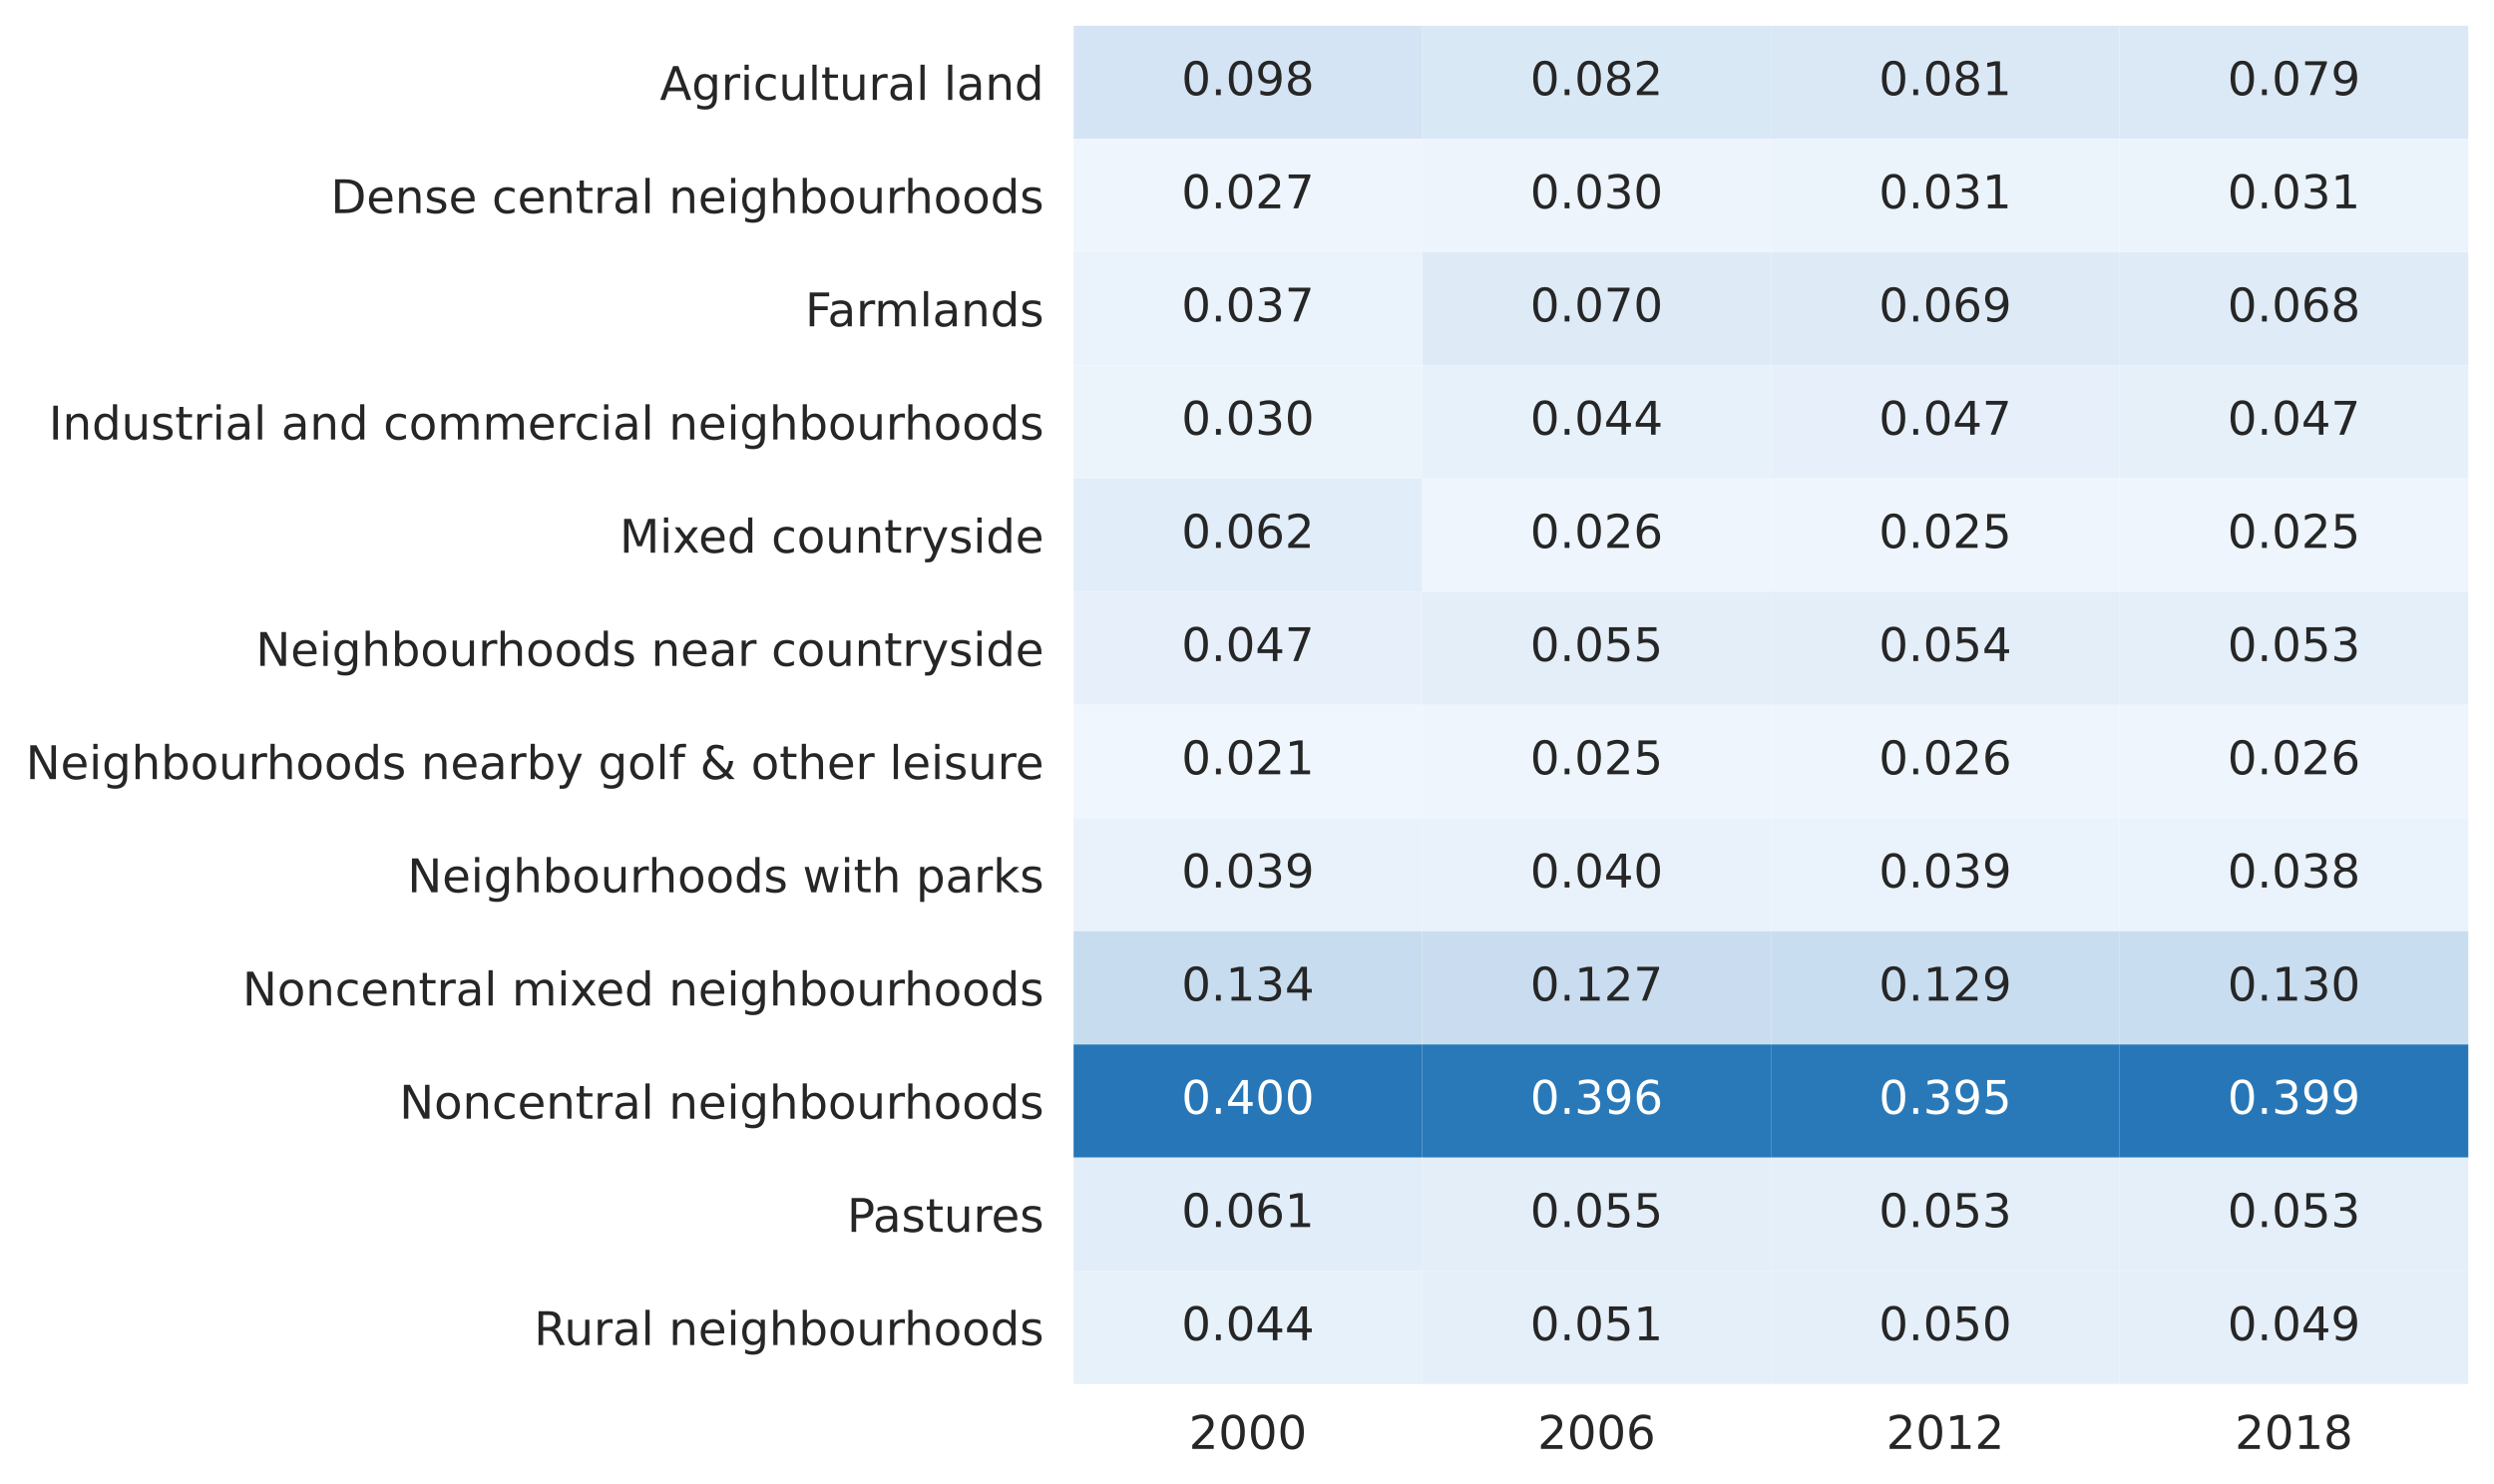 <?xml version="1.0" encoding="utf-8" standalone="no"?>
<!DOCTYPE svg PUBLIC "-//W3C//DTD SVG 1.1//EN"
  "http://www.w3.org/Graphics/SVG/1.1/DTD/svg11.dtd">
<!-- Created with matplotlib (https://matplotlib.org/) -->
<svg height="415.802pt" version="1.1" viewBox="0 0 698.467 415.802" width="698.467pt" xmlns="http://www.w3.org/2000/svg" xmlns:xlink="http://www.w3.org/1999/xlink">
 <defs>
  <style type="text/css">*{stroke-linecap:butt;stroke-linejoin:round;}</style>
 </defs>
 <g id="figure_1">
  <g id="patch_1">
   <path d="M 0 415.802 
L 698.467 415.802 
L 698.467 0 
L 0 0 
z
" style="fill:#ffffff;"/>
  </g>
  <g id="axes_1">
   <g id="patch_2">
    <path d="M 300.667 387.72 
L 691.267 387.72 
L 691.267 7.2 
L 300.667 7.2 
z
" style="fill:#ffffff;"/>
   </g>
   <g id="matplotlib.axis_1">
    <g id="xtick_1">
     <g id="text_1">
      <!-- 2000 -->
      <g style="fill:#262626;" transform="translate(332.95 405.898)scale(0.13 -0.13)">
       <defs>
        <path d="M 19.188 8.297 
L 53.609 8.297 
L 53.609 0 
L 7.328 0 
L 7.328 8.297 
Q 12.938 14.109 22.625 23.891 
Q 32.328 33.688 34.812 36.531 
Q 39.547 41.844 41.422 45.531 
Q 43.312 49.219 43.312 52.781 
Q 43.312 58.594 39.234 62.25 
Q 35.156 65.922 28.609 65.922 
Q 23.969 65.922 18.812 64.312 
Q 13.672 62.703 7.812 59.422 
L 7.812 69.391 
Q 13.766 71.781 18.938 73 
Q 24.125 74.219 28.422 74.219 
Q 39.75 74.219 46.484 68.547 
Q 53.219 62.891 53.219 53.422 
Q 53.219 48.922 51.531 44.891 
Q 49.859 40.875 45.406 35.406 
Q 44.188 33.984 37.641 27.219 
Q 31.109 20.453 19.188 8.297 
z
" id="DejaVuSans-50"/>
        <path d="M 31.781 66.406 
Q 24.172 66.406 20.328 58.906 
Q 16.5 51.422 16.5 36.375 
Q 16.5 21.391 20.328 13.891 
Q 24.172 6.391 31.781 6.391 
Q 39.453 6.391 43.281 13.891 
Q 47.125 21.391 47.125 36.375 
Q 47.125 51.422 43.281 58.906 
Q 39.453 66.406 31.781 66.406 
z
M 31.781 74.219 
Q 44.047 74.219 50.516 64.516 
Q 56.984 54.828 56.984 36.375 
Q 56.984 17.969 50.516 8.266 
Q 44.047 -1.422 31.781 -1.422 
Q 19.531 -1.422 13.062 8.266 
Q 6.594 17.969 6.594 36.375 
Q 6.594 54.828 13.062 64.516 
Q 19.531 74.219 31.781 74.219 
z
" id="DejaVuSans-48"/>
       </defs>
       <use xlink:href="#DejaVuSans-50"/>
       <use x="63.623" xlink:href="#DejaVuSans-48"/>
       <use x="127.246" xlink:href="#DejaVuSans-48"/>
       <use x="190.869" xlink:href="#DejaVuSans-48"/>
      </g>
     </g>
    </g>
    <g id="xtick_2">
     <g id="text_2">
      <!-- 2006 -->
      <g style="fill:#262626;" transform="translate(430.6 405.898)scale(0.13 -0.13)">
       <defs>
        <path d="M 33.016 40.375 
Q 26.375 40.375 22.484 35.828 
Q 18.609 31.297 18.609 23.391 
Q 18.609 15.531 22.484 10.953 
Q 26.375 6.391 33.016 6.391 
Q 39.656 6.391 43.531 10.953 
Q 47.406 15.531 47.406 23.391 
Q 47.406 31.297 43.531 35.828 
Q 39.656 40.375 33.016 40.375 
z
M 52.594 71.297 
L 52.594 62.312 
Q 48.875 64.062 45.094 64.984 
Q 41.312 65.922 37.594 65.922 
Q 27.828 65.922 22.672 59.328 
Q 17.531 52.734 16.797 39.406 
Q 19.672 43.656 24.016 45.922 
Q 28.375 48.188 33.594 48.188 
Q 44.578 48.188 50.953 41.516 
Q 57.328 34.859 57.328 23.391 
Q 57.328 12.156 50.688 5.359 
Q 44.047 -1.422 33.016 -1.422 
Q 20.359 -1.422 13.672 8.266 
Q 6.984 17.969 6.984 36.375 
Q 6.984 53.656 15.188 63.938 
Q 23.391 74.219 37.203 74.219 
Q 40.922 74.219 44.703 73.484 
Q 48.484 72.75 52.594 71.297 
z
" id="DejaVuSans-54"/>
       </defs>
       <use xlink:href="#DejaVuSans-50"/>
       <use x="63.623" xlink:href="#DejaVuSans-48"/>
       <use x="127.246" xlink:href="#DejaVuSans-48"/>
       <use x="190.869" xlink:href="#DejaVuSans-54"/>
      </g>
     </g>
    </g>
    <g id="xtick_3">
     <g id="text_3">
      <!-- 2012 -->
      <g style="fill:#262626;" transform="translate(528.25 405.898)scale(0.13 -0.13)">
       <defs>
        <path d="M 12.406 8.297 
L 28.516 8.297 
L 28.516 63.922 
L 10.984 60.406 
L 10.984 69.391 
L 28.422 72.906 
L 38.281 72.906 
L 38.281 8.297 
L 54.391 8.297 
L 54.391 0 
L 12.406 0 
z
" id="DejaVuSans-49"/>
       </defs>
       <use xlink:href="#DejaVuSans-50"/>
       <use x="63.623" xlink:href="#DejaVuSans-48"/>
       <use x="127.246" xlink:href="#DejaVuSans-49"/>
       <use x="190.869" xlink:href="#DejaVuSans-50"/>
      </g>
     </g>
    </g>
    <g id="xtick_4">
     <g id="text_4">
      <!-- 2018 -->
      <g style="fill:#262626;" transform="translate(625.9 405.898)scale(0.13 -0.13)">
       <defs>
        <path d="M 31.781 34.625 
Q 24.75 34.625 20.719 30.859 
Q 16.703 27.094 16.703 20.516 
Q 16.703 13.922 20.719 10.156 
Q 24.75 6.391 31.781 6.391 
Q 38.812 6.391 42.859 10.172 
Q 46.922 13.969 46.922 20.516 
Q 46.922 27.094 42.891 30.859 
Q 38.875 34.625 31.781 34.625 
z
M 21.922 38.812 
Q 15.578 40.375 12.031 44.719 
Q 8.5 49.078 8.5 55.328 
Q 8.5 64.062 14.719 69.141 
Q 20.953 74.219 31.781 74.219 
Q 42.672 74.219 48.875 69.141 
Q 55.078 64.062 55.078 55.328 
Q 55.078 49.078 51.531 44.719 
Q 48 40.375 41.703 38.812 
Q 48.828 37.156 52.797 32.312 
Q 56.781 27.484 56.781 20.516 
Q 56.781 9.906 50.312 4.234 
Q 43.844 -1.422 31.781 -1.422 
Q 19.734 -1.422 13.25 4.234 
Q 6.781 9.906 6.781 20.516 
Q 6.781 27.484 10.781 32.312 
Q 14.797 37.156 21.922 38.812 
z
M 18.312 54.391 
Q 18.312 48.734 21.844 45.562 
Q 25.391 42.391 31.781 42.391 
Q 38.141 42.391 41.719 45.562 
Q 45.312 48.734 45.312 54.391 
Q 45.312 60.062 41.719 63.234 
Q 38.141 66.406 31.781 66.406 
Q 25.391 66.406 21.844 63.234 
Q 18.312 60.062 18.312 54.391 
z
" id="DejaVuSans-56"/>
       </defs>
       <use xlink:href="#DejaVuSans-50"/>
       <use x="63.623" xlink:href="#DejaVuSans-48"/>
       <use x="127.246" xlink:href="#DejaVuSans-49"/>
       <use x="190.869" xlink:href="#DejaVuSans-56"/>
      </g>
     </g>
    </g>
   </g>
   <g id="matplotlib.axis_2">
    <g id="ytick_1">
     <g id="text_5">
      <!-- Agricultural land -->
      <g style="fill:#262626;" transform="translate(184.808 27.994)scale(0.13 -0.13)">
       <defs>
        <path d="M 34.188 63.188 
L 20.797 26.906 
L 47.609 26.906 
z
M 28.609 72.906 
L 39.797 72.906 
L 67.578 0 
L 57.328 0 
L 50.688 18.703 
L 17.828 18.703 
L 11.188 0 
L 0.781 0 
z
" id="DejaVuSans-65"/>
        <path d="M 45.406 27.984 
Q 45.406 37.75 41.375 43.109 
Q 37.359 48.484 30.078 48.484 
Q 22.859 48.484 18.828 43.109 
Q 14.797 37.75 14.797 27.984 
Q 14.797 18.266 18.828 12.891 
Q 22.859 7.516 30.078 7.516 
Q 37.359 7.516 41.375 12.891 
Q 45.406 18.266 45.406 27.984 
z
M 54.391 6.781 
Q 54.391 -7.172 48.188 -13.984 
Q 42 -20.797 29.203 -20.797 
Q 24.469 -20.797 20.266 -20.094 
Q 16.062 -19.391 12.109 -17.922 
L 12.109 -9.188 
Q 16.062 -11.328 19.922 -12.344 
Q 23.781 -13.375 27.781 -13.375 
Q 36.625 -13.375 41.016 -8.766 
Q 45.406 -4.156 45.406 5.172 
L 45.406 9.625 
Q 42.625 4.781 38.281 2.391 
Q 33.938 0 27.875 0 
Q 17.828 0 11.672 7.656 
Q 5.516 15.328 5.516 27.984 
Q 5.516 40.672 11.672 48.328 
Q 17.828 56 27.875 56 
Q 33.938 56 38.281 53.609 
Q 42.625 51.219 45.406 46.391 
L 45.406 54.688 
L 54.391 54.688 
z
" id="DejaVuSans-103"/>
        <path d="M 41.109 46.297 
Q 39.594 47.172 37.812 47.578 
Q 36.031 48 33.891 48 
Q 26.266 48 22.188 43.047 
Q 18.109 38.094 18.109 28.812 
L 18.109 0 
L 9.078 0 
L 9.078 54.688 
L 18.109 54.688 
L 18.109 46.188 
Q 20.953 51.172 25.484 53.578 
Q 30.031 56 36.531 56 
Q 37.453 56 38.578 55.875 
Q 39.703 55.766 41.062 55.516 
z
" id="DejaVuSans-114"/>
        <path d="M 9.422 54.688 
L 18.406 54.688 
L 18.406 0 
L 9.422 0 
z
M 9.422 75.984 
L 18.406 75.984 
L 18.406 64.594 
L 9.422 64.594 
z
" id="DejaVuSans-105"/>
        <path d="M 48.781 52.594 
L 48.781 44.188 
Q 44.969 46.297 41.141 47.344 
Q 37.312 48.391 33.406 48.391 
Q 24.656 48.391 19.812 42.844 
Q 14.984 37.312 14.984 27.297 
Q 14.984 17.281 19.812 11.734 
Q 24.656 6.203 33.406 6.203 
Q 37.312 6.203 41.141 7.25 
Q 44.969 8.297 48.781 10.406 
L 48.781 2.094 
Q 45.016 0.344 40.984 -0.531 
Q 36.969 -1.422 32.422 -1.422 
Q 20.062 -1.422 12.781 6.344 
Q 5.516 14.109 5.516 27.297 
Q 5.516 40.672 12.859 48.328 
Q 20.219 56 33.016 56 
Q 37.156 56 41.109 55.141 
Q 45.062 54.297 48.781 52.594 
z
" id="DejaVuSans-99"/>
        <path d="M 8.5 21.578 
L 8.5 54.688 
L 17.484 54.688 
L 17.484 21.922 
Q 17.484 14.156 20.5 10.266 
Q 23.531 6.391 29.594 6.391 
Q 36.859 6.391 41.078 11.031 
Q 45.312 15.672 45.312 23.688 
L 45.312 54.688 
L 54.297 54.688 
L 54.297 0 
L 45.312 0 
L 45.312 8.406 
Q 42.047 3.422 37.719 1 
Q 33.406 -1.422 27.688 -1.422 
Q 18.266 -1.422 13.375 4.438 
Q 8.5 10.297 8.5 21.578 
z
M 31.109 56 
z
" id="DejaVuSans-117"/>
        <path d="M 9.422 75.984 
L 18.406 75.984 
L 18.406 0 
L 9.422 0 
z
" id="DejaVuSans-108"/>
        <path d="M 18.312 70.219 
L 18.312 54.688 
L 36.812 54.688 
L 36.812 47.703 
L 18.312 47.703 
L 18.312 18.016 
Q 18.312 11.328 20.141 9.422 
Q 21.969 7.516 27.594 7.516 
L 36.812 7.516 
L 36.812 0 
L 27.594 0 
Q 17.188 0 13.234 3.875 
Q 9.281 7.766 9.281 18.016 
L 9.281 47.703 
L 2.688 47.703 
L 2.688 54.688 
L 9.281 54.688 
L 9.281 70.219 
z
" id="DejaVuSans-116"/>
        <path d="M 34.281 27.484 
Q 23.391 27.484 19.188 25 
Q 14.984 22.516 14.984 16.5 
Q 14.984 11.719 18.141 8.906 
Q 21.297 6.109 26.703 6.109 
Q 34.188 6.109 38.703 11.406 
Q 43.219 16.703 43.219 25.484 
L 43.219 27.484 
z
M 52.203 31.203 
L 52.203 0 
L 43.219 0 
L 43.219 8.297 
Q 40.141 3.328 35.547 0.953 
Q 30.953 -1.422 24.312 -1.422 
Q 15.922 -1.422 10.953 3.297 
Q 6 8.016 6 15.922 
Q 6 25.141 12.172 29.828 
Q 18.359 34.516 30.609 34.516 
L 43.219 34.516 
L 43.219 35.406 
Q 43.219 41.609 39.141 45 
Q 35.062 48.391 27.688 48.391 
Q 23 48.391 18.547 47.266 
Q 14.109 46.141 10.016 43.891 
L 10.016 52.203 
Q 14.938 54.109 19.578 55.047 
Q 24.219 56 28.609 56 
Q 40.484 56 46.344 49.844 
Q 52.203 43.703 52.203 31.203 
z
" id="DejaVuSans-97"/>
        <path id="DejaVuSans-32"/>
        <path d="M 54.891 33.016 
L 54.891 0 
L 45.906 0 
L 45.906 32.719 
Q 45.906 40.484 42.875 44.328 
Q 39.844 48.188 33.797 48.188 
Q 26.516 48.188 22.312 43.547 
Q 18.109 38.922 18.109 30.906 
L 18.109 0 
L 9.078 0 
L 9.078 54.688 
L 18.109 54.688 
L 18.109 46.188 
Q 21.344 51.125 25.703 53.562 
Q 30.078 56 35.797 56 
Q 45.219 56 50.047 50.172 
Q 54.891 44.344 54.891 33.016 
z
" id="DejaVuSans-110"/>
        <path d="M 45.406 46.391 
L 45.406 75.984 
L 54.391 75.984 
L 54.391 0 
L 45.406 0 
L 45.406 8.203 
Q 42.578 3.328 38.25 0.953 
Q 33.938 -1.422 27.875 -1.422 
Q 17.969 -1.422 11.734 6.484 
Q 5.516 14.406 5.516 27.297 
Q 5.516 40.188 11.734 48.094 
Q 17.969 56 27.875 56 
Q 33.938 56 38.25 53.625 
Q 42.578 51.266 45.406 46.391 
z
M 14.797 27.297 
Q 14.797 17.391 18.875 11.75 
Q 22.953 6.109 30.078 6.109 
Q 37.203 6.109 41.297 11.75 
Q 45.406 17.391 45.406 27.297 
Q 45.406 37.203 41.297 42.844 
Q 37.203 48.484 30.078 48.484 
Q 22.953 48.484 18.875 42.844 
Q 14.797 37.203 14.797 27.297 
z
" id="DejaVuSans-100"/>
       </defs>
       <use xlink:href="#DejaVuSans-65"/>
       <use x="68.408" xlink:href="#DejaVuSans-103"/>
       <use x="131.885" xlink:href="#DejaVuSans-114"/>
       <use x="172.998" xlink:href="#DejaVuSans-105"/>
       <use x="200.781" xlink:href="#DejaVuSans-99"/>
       <use x="255.762" xlink:href="#DejaVuSans-117"/>
       <use x="319.141" xlink:href="#DejaVuSans-108"/>
       <use x="346.924" xlink:href="#DejaVuSans-116"/>
       <use x="386.133" xlink:href="#DejaVuSans-117"/>
       <use x="449.512" xlink:href="#DejaVuSans-114"/>
       <use x="490.625" xlink:href="#DejaVuSans-97"/>
       <use x="551.904" xlink:href="#DejaVuSans-108"/>
       <use x="579.688" xlink:href="#DejaVuSans-32"/>
       <use x="611.475" xlink:href="#DejaVuSans-108"/>
       <use x="639.258" xlink:href="#DejaVuSans-97"/>
       <use x="700.537" xlink:href="#DejaVuSans-110"/>
       <use x="763.916" xlink:href="#DejaVuSans-100"/>
      </g>
     </g>
    </g>
    <g id="ytick_2">
     <g id="text_6">
      <!-- Dense central neighbourhoods -->
      <g style="fill:#262626;" transform="translate(92.604 59.704)scale(0.13 -0.13)">
       <defs>
        <path d="M 19.672 64.797 
L 19.672 8.109 
L 31.594 8.109 
Q 46.688 8.109 53.688 14.938 
Q 60.688 21.781 60.688 36.531 
Q 60.688 51.172 53.688 57.984 
Q 46.688 64.797 31.594 64.797 
z
M 9.812 72.906 
L 30.078 72.906 
Q 51.266 72.906 61.172 64.094 
Q 71.094 55.281 71.094 36.531 
Q 71.094 17.672 61.125 8.828 
Q 51.172 0 30.078 0 
L 9.812 0 
z
" id="DejaVuSans-68"/>
        <path d="M 56.203 29.594 
L 56.203 25.203 
L 14.891 25.203 
Q 15.484 15.922 20.484 11.062 
Q 25.484 6.203 34.422 6.203 
Q 39.594 6.203 44.453 7.469 
Q 49.312 8.734 54.109 11.281 
L 54.109 2.781 
Q 49.266 0.734 44.188 -0.344 
Q 39.109 -1.422 33.891 -1.422 
Q 20.797 -1.422 13.156 6.188 
Q 5.516 13.812 5.516 26.812 
Q 5.516 40.234 12.766 48.109 
Q 20.016 56 32.328 56 
Q 43.359 56 49.781 48.891 
Q 56.203 41.797 56.203 29.594 
z
M 47.219 32.234 
Q 47.125 39.594 43.094 43.984 
Q 39.062 48.391 32.422 48.391 
Q 24.906 48.391 20.391 44.141 
Q 15.875 39.891 15.188 32.172 
z
" id="DejaVuSans-101"/>
        <path d="M 44.281 53.078 
L 44.281 44.578 
Q 40.484 46.531 36.375 47.5 
Q 32.281 48.484 27.875 48.484 
Q 21.188 48.484 17.844 46.438 
Q 14.5 44.391 14.5 40.281 
Q 14.5 37.156 16.891 35.375 
Q 19.281 33.594 26.516 31.984 
L 29.594 31.297 
Q 39.156 29.25 43.188 25.516 
Q 47.219 21.781 47.219 15.094 
Q 47.219 7.469 41.188 3.016 
Q 35.156 -1.422 24.609 -1.422 
Q 20.219 -1.422 15.453 -0.562 
Q 10.688 0.297 5.422 2 
L 5.422 11.281 
Q 10.406 8.688 15.234 7.391 
Q 20.062 6.109 24.812 6.109 
Q 31.156 6.109 34.562 8.281 
Q 37.984 10.453 37.984 14.406 
Q 37.984 18.062 35.516 20.016 
Q 33.062 21.969 24.703 23.781 
L 21.578 24.516 
Q 13.234 26.266 9.516 29.906 
Q 5.812 33.547 5.812 39.891 
Q 5.812 47.609 11.281 51.797 
Q 16.75 56 26.812 56 
Q 31.781 56 36.172 55.266 
Q 40.578 54.547 44.281 53.078 
z
" id="DejaVuSans-115"/>
        <path d="M 54.891 33.016 
L 54.891 0 
L 45.906 0 
L 45.906 32.719 
Q 45.906 40.484 42.875 44.328 
Q 39.844 48.188 33.797 48.188 
Q 26.516 48.188 22.312 43.547 
Q 18.109 38.922 18.109 30.906 
L 18.109 0 
L 9.078 0 
L 9.078 75.984 
L 18.109 75.984 
L 18.109 46.188 
Q 21.344 51.125 25.703 53.562 
Q 30.078 56 35.797 56 
Q 45.219 56 50.047 50.172 
Q 54.891 44.344 54.891 33.016 
z
" id="DejaVuSans-104"/>
        <path d="M 48.688 27.297 
Q 48.688 37.203 44.609 42.844 
Q 40.531 48.484 33.406 48.484 
Q 26.266 48.484 22.188 42.844 
Q 18.109 37.203 18.109 27.297 
Q 18.109 17.391 22.188 11.75 
Q 26.266 6.109 33.406 6.109 
Q 40.531 6.109 44.609 11.75 
Q 48.688 17.391 48.688 27.297 
z
M 18.109 46.391 
Q 20.953 51.266 25.266 53.625 
Q 29.594 56 35.594 56 
Q 45.562 56 51.781 48.094 
Q 58.016 40.188 58.016 27.297 
Q 58.016 14.406 51.781 6.484 
Q 45.562 -1.422 35.594 -1.422 
Q 29.594 -1.422 25.266 0.953 
Q 20.953 3.328 18.109 8.203 
L 18.109 0 
L 9.078 0 
L 9.078 75.984 
L 18.109 75.984 
z
" id="DejaVuSans-98"/>
        <path d="M 30.609 48.391 
Q 23.391 48.391 19.188 42.75 
Q 14.984 37.109 14.984 27.297 
Q 14.984 17.484 19.156 11.844 
Q 23.344 6.203 30.609 6.203 
Q 37.797 6.203 41.984 11.859 
Q 46.188 17.531 46.188 27.297 
Q 46.188 37.016 41.984 42.703 
Q 37.797 48.391 30.609 48.391 
z
M 30.609 56 
Q 42.328 56 49.016 48.375 
Q 55.719 40.766 55.719 27.297 
Q 55.719 13.875 49.016 6.219 
Q 42.328 -1.422 30.609 -1.422 
Q 18.844 -1.422 12.172 6.219 
Q 5.516 13.875 5.516 27.297 
Q 5.516 40.766 12.172 48.375 
Q 18.844 56 30.609 56 
z
" id="DejaVuSans-111"/>
       </defs>
       <use xlink:href="#DejaVuSans-68"/>
       <use x="77.002" xlink:href="#DejaVuSans-101"/>
       <use x="138.525" xlink:href="#DejaVuSans-110"/>
       <use x="201.904" xlink:href="#DejaVuSans-115"/>
       <use x="254.004" xlink:href="#DejaVuSans-101"/>
       <use x="315.527" xlink:href="#DejaVuSans-32"/>
       <use x="347.314" xlink:href="#DejaVuSans-99"/>
       <use x="402.295" xlink:href="#DejaVuSans-101"/>
       <use x="463.818" xlink:href="#DejaVuSans-110"/>
       <use x="527.197" xlink:href="#DejaVuSans-116"/>
       <use x="566.406" xlink:href="#DejaVuSans-114"/>
       <use x="607.52" xlink:href="#DejaVuSans-97"/>
       <use x="668.799" xlink:href="#DejaVuSans-108"/>
       <use x="696.582" xlink:href="#DejaVuSans-32"/>
       <use x="728.369" xlink:href="#DejaVuSans-110"/>
       <use x="791.748" xlink:href="#DejaVuSans-101"/>
       <use x="853.271" xlink:href="#DejaVuSans-105"/>
       <use x="881.055" xlink:href="#DejaVuSans-103"/>
       <use x="944.531" xlink:href="#DejaVuSans-104"/>
       <use x="1007.91" xlink:href="#DejaVuSans-98"/>
       <use x="1071.387" xlink:href="#DejaVuSans-111"/>
       <use x="1132.568" xlink:href="#DejaVuSans-117"/>
       <use x="1195.947" xlink:href="#DejaVuSans-114"/>
       <use x="1235.311" xlink:href="#DejaVuSans-104"/>
       <use x="1298.689" xlink:href="#DejaVuSans-111"/>
       <use x="1359.871" xlink:href="#DejaVuSans-111"/>
       <use x="1421.053" xlink:href="#DejaVuSans-100"/>
       <use x="1484.529" xlink:href="#DejaVuSans-115"/>
      </g>
     </g>
    </g>
    <g id="ytick_3">
     <g id="text_7">
      <!-- Farmlands -->
      <g style="fill:#262626;" transform="translate(225.488 91.414)scale(0.13 -0.13)">
       <defs>
        <path d="M 9.812 72.906 
L 51.703 72.906 
L 51.703 64.594 
L 19.672 64.594 
L 19.672 43.109 
L 48.578 43.109 
L 48.578 34.812 
L 19.672 34.812 
L 19.672 0 
L 9.812 0 
z
" id="DejaVuSans-70"/>
        <path d="M 52 44.188 
Q 55.375 50.25 60.062 53.125 
Q 64.75 56 71.094 56 
Q 79.641 56 84.281 50.016 
Q 88.922 44.047 88.922 33.016 
L 88.922 0 
L 79.891 0 
L 79.891 32.719 
Q 79.891 40.578 77.094 44.375 
Q 74.312 48.188 68.609 48.188 
Q 61.625 48.188 57.562 43.547 
Q 53.516 38.922 53.516 30.906 
L 53.516 0 
L 44.484 0 
L 44.484 32.719 
Q 44.484 40.625 41.703 44.406 
Q 38.922 48.188 33.109 48.188 
Q 26.219 48.188 22.156 43.531 
Q 18.109 38.875 18.109 30.906 
L 18.109 0 
L 9.078 0 
L 9.078 54.688 
L 18.109 54.688 
L 18.109 46.188 
Q 21.188 51.219 25.484 53.609 
Q 29.781 56 35.688 56 
Q 41.656 56 45.828 52.969 
Q 50 49.953 52 44.188 
z
" id="DejaVuSans-109"/>
       </defs>
       <use xlink:href="#DejaVuSans-70"/>
       <use x="48.395" xlink:href="#DejaVuSans-97"/>
       <use x="109.674" xlink:href="#DejaVuSans-114"/>
       <use x="149.037" xlink:href="#DejaVuSans-109"/>
       <use x="246.449" xlink:href="#DejaVuSans-108"/>
       <use x="274.232" xlink:href="#DejaVuSans-97"/>
       <use x="335.512" xlink:href="#DejaVuSans-110"/>
       <use x="398.891" xlink:href="#DejaVuSans-100"/>
       <use x="462.367" xlink:href="#DejaVuSans-115"/>
      </g>
     </g>
    </g>
    <g id="ytick_4">
     <g id="text_8">
      <!-- Industrial and commercial neighbourhoods -->
      <g style="fill:#262626;" transform="translate(13.653 123.124)scale(0.13 -0.13)">
       <defs>
        <path d="M 9.812 72.906 
L 19.672 72.906 
L 19.672 0 
L 9.812 0 
z
" id="DejaVuSans-73"/>
       </defs>
       <use xlink:href="#DejaVuSans-73"/>
       <use x="29.492" xlink:href="#DejaVuSans-110"/>
       <use x="92.871" xlink:href="#DejaVuSans-100"/>
       <use x="156.348" xlink:href="#DejaVuSans-117"/>
       <use x="219.727" xlink:href="#DejaVuSans-115"/>
       <use x="271.826" xlink:href="#DejaVuSans-116"/>
       <use x="311.035" xlink:href="#DejaVuSans-114"/>
       <use x="352.148" xlink:href="#DejaVuSans-105"/>
       <use x="379.932" xlink:href="#DejaVuSans-97"/>
       <use x="441.211" xlink:href="#DejaVuSans-108"/>
       <use x="468.994" xlink:href="#DejaVuSans-32"/>
       <use x="500.781" xlink:href="#DejaVuSans-97"/>
       <use x="562.061" xlink:href="#DejaVuSans-110"/>
       <use x="625.439" xlink:href="#DejaVuSans-100"/>
       <use x="688.916" xlink:href="#DejaVuSans-32"/>
       <use x="720.703" xlink:href="#DejaVuSans-99"/>
       <use x="775.684" xlink:href="#DejaVuSans-111"/>
       <use x="836.865" xlink:href="#DejaVuSans-109"/>
       <use x="934.277" xlink:href="#DejaVuSans-109"/>
       <use x="1031.689" xlink:href="#DejaVuSans-101"/>
       <use x="1093.213" xlink:href="#DejaVuSans-114"/>
       <use x="1132.076" xlink:href="#DejaVuSans-99"/>
       <use x="1187.057" xlink:href="#DejaVuSans-105"/>
       <use x="1214.84" xlink:href="#DejaVuSans-97"/>
       <use x="1276.119" xlink:href="#DejaVuSans-108"/>
       <use x="1303.902" xlink:href="#DejaVuSans-32"/>
       <use x="1335.689" xlink:href="#DejaVuSans-110"/>
       <use x="1399.068" xlink:href="#DejaVuSans-101"/>
       <use x="1460.592" xlink:href="#DejaVuSans-105"/>
       <use x="1488.375" xlink:href="#DejaVuSans-103"/>
       <use x="1551.852" xlink:href="#DejaVuSans-104"/>
       <use x="1615.23" xlink:href="#DejaVuSans-98"/>
       <use x="1678.707" xlink:href="#DejaVuSans-111"/>
       <use x="1739.889" xlink:href="#DejaVuSans-117"/>
       <use x="1803.268" xlink:href="#DejaVuSans-114"/>
       <use x="1842.631" xlink:href="#DejaVuSans-104"/>
       <use x="1906.01" xlink:href="#DejaVuSans-111"/>
       <use x="1967.191" xlink:href="#DejaVuSans-111"/>
       <use x="2028.373" xlink:href="#DejaVuSans-100"/>
       <use x="2091.85" xlink:href="#DejaVuSans-115"/>
      </g>
     </g>
    </g>
    <g id="ytick_5">
     <g id="text_9">
      <!-- Mixed countryside -->
      <g style="fill:#262626;" transform="translate(173.517 154.834)scale(0.13 -0.13)">
       <defs>
        <path d="M 9.812 72.906 
L 24.516 72.906 
L 43.109 23.297 
L 61.812 72.906 
L 76.516 72.906 
L 76.516 0 
L 66.891 0 
L 66.891 64.016 
L 48.094 14.016 
L 38.188 14.016 
L 19.391 64.016 
L 19.391 0 
L 9.812 0 
z
" id="DejaVuSans-77"/>
        <path d="M 54.891 54.688 
L 35.109 28.078 
L 55.906 0 
L 45.312 0 
L 29.391 21.484 
L 13.484 0 
L 2.875 0 
L 24.125 28.609 
L 4.688 54.688 
L 15.281 54.688 
L 29.781 35.203 
L 44.281 54.688 
z
" id="DejaVuSans-120"/>
        <path d="M 32.172 -5.078 
Q 28.375 -14.844 24.75 -17.812 
Q 21.141 -20.797 15.094 -20.797 
L 7.906 -20.797 
L 7.906 -13.281 
L 13.188 -13.281 
Q 16.891 -13.281 18.938 -11.516 
Q 21 -9.766 23.484 -3.219 
L 25.094 0.875 
L 2.984 54.688 
L 12.5 54.688 
L 29.594 11.922 
L 46.688 54.688 
L 56.203 54.688 
z
" id="DejaVuSans-121"/>
       </defs>
       <use xlink:href="#DejaVuSans-77"/>
       <use x="86.279" xlink:href="#DejaVuSans-105"/>
       <use x="114.062" xlink:href="#DejaVuSans-120"/>
       <use x="170.117" xlink:href="#DejaVuSans-101"/>
       <use x="231.641" xlink:href="#DejaVuSans-100"/>
       <use x="295.117" xlink:href="#DejaVuSans-32"/>
       <use x="326.904" xlink:href="#DejaVuSans-99"/>
       <use x="381.885" xlink:href="#DejaVuSans-111"/>
       <use x="443.066" xlink:href="#DejaVuSans-117"/>
       <use x="506.445" xlink:href="#DejaVuSans-110"/>
       <use x="569.824" xlink:href="#DejaVuSans-116"/>
       <use x="609.033" xlink:href="#DejaVuSans-114"/>
       <use x="650.146" xlink:href="#DejaVuSans-121"/>
       <use x="709.326" xlink:href="#DejaVuSans-115"/>
       <use x="761.426" xlink:href="#DejaVuSans-105"/>
       <use x="789.209" xlink:href="#DejaVuSans-100"/>
       <use x="852.686" xlink:href="#DejaVuSans-101"/>
      </g>
     </g>
    </g>
    <g id="ytick_6">
     <g id="text_10">
      <!-- Neighbourhoods near countryside -->
      <g style="fill:#262626;" transform="translate(71.641 186.544)scale(0.13 -0.13)">
       <defs>
        <path d="M 9.812 72.906 
L 23.094 72.906 
L 55.422 11.922 
L 55.422 72.906 
L 64.984 72.906 
L 64.984 0 
L 51.703 0 
L 19.391 60.984 
L 19.391 0 
L 9.812 0 
z
" id="DejaVuSans-78"/>
       </defs>
       <use xlink:href="#DejaVuSans-78"/>
       <use x="74.805" xlink:href="#DejaVuSans-101"/>
       <use x="136.328" xlink:href="#DejaVuSans-105"/>
       <use x="164.111" xlink:href="#DejaVuSans-103"/>
       <use x="227.588" xlink:href="#DejaVuSans-104"/>
       <use x="290.967" xlink:href="#DejaVuSans-98"/>
       <use x="354.443" xlink:href="#DejaVuSans-111"/>
       <use x="415.625" xlink:href="#DejaVuSans-117"/>
       <use x="479.004" xlink:href="#DejaVuSans-114"/>
       <use x="518.367" xlink:href="#DejaVuSans-104"/>
       <use x="581.746" xlink:href="#DejaVuSans-111"/>
       <use x="642.928" xlink:href="#DejaVuSans-111"/>
       <use x="704.109" xlink:href="#DejaVuSans-100"/>
       <use x="767.586" xlink:href="#DejaVuSans-115"/>
       <use x="819.686" xlink:href="#DejaVuSans-32"/>
       <use x="851.473" xlink:href="#DejaVuSans-110"/>
       <use x="914.852" xlink:href="#DejaVuSans-101"/>
       <use x="976.375" xlink:href="#DejaVuSans-97"/>
       <use x="1037.654" xlink:href="#DejaVuSans-114"/>
       <use x="1078.768" xlink:href="#DejaVuSans-32"/>
       <use x="1110.555" xlink:href="#DejaVuSans-99"/>
       <use x="1165.535" xlink:href="#DejaVuSans-111"/>
       <use x="1226.717" xlink:href="#DejaVuSans-117"/>
       <use x="1290.096" xlink:href="#DejaVuSans-110"/>
       <use x="1353.475" xlink:href="#DejaVuSans-116"/>
       <use x="1392.684" xlink:href="#DejaVuSans-114"/>
       <use x="1433.797" xlink:href="#DejaVuSans-121"/>
       <use x="1492.977" xlink:href="#DejaVuSans-115"/>
       <use x="1545.076" xlink:href="#DejaVuSans-105"/>
       <use x="1572.859" xlink:href="#DejaVuSans-100"/>
       <use x="1636.336" xlink:href="#DejaVuSans-101"/>
      </g>
     </g>
    </g>
    <g id="ytick_7">
     <g id="text_11">
      <!-- Neighbourhoods nearby golf &amp; other leisure -->
      <g style="fill:#262626;" transform="translate(7.2 218.254)scale(0.13 -0.13)">
       <defs>
        <path d="M 37.109 75.984 
L 37.109 68.5 
L 28.516 68.5 
Q 23.688 68.5 21.797 66.547 
Q 19.922 64.594 19.922 59.516 
L 19.922 54.688 
L 34.719 54.688 
L 34.719 47.703 
L 19.922 47.703 
L 19.922 0 
L 10.891 0 
L 10.891 47.703 
L 2.297 47.703 
L 2.297 54.688 
L 10.891 54.688 
L 10.891 58.5 
Q 10.891 67.625 15.141 71.797 
Q 19.391 75.984 28.609 75.984 
z
" id="DejaVuSans-102"/>
        <path d="M 24.312 39.203 
Q 19.875 35.25 17.797 31.312 
Q 15.719 27.391 15.719 23.094 
Q 15.719 15.969 20.891 11.234 
Q 26.078 6.5 33.891 6.5 
Q 38.531 6.5 42.578 8.031 
Q 46.625 9.578 50.203 12.703 
z
M 31.203 44.672 
L 56 19.281 
Q 58.891 23.641 60.5 28.594 
Q 62.109 33.547 62.406 39.109 
L 71.484 39.109 
Q 70.906 32.672 68.359 26.359 
Q 65.828 20.062 61.281 13.922 
L 74.906 0 
L 62.594 0 
L 55.609 7.172 
Q 50.531 2.828 44.969 0.703 
Q 39.406 -1.422 33.016 -1.422 
Q 21.234 -1.422 13.766 5.297 
Q 6.297 12.016 6.297 22.516 
Q 6.297 28.766 9.562 34.25 
Q 12.844 39.75 19.391 44.578 
Q 17.047 47.656 15.812 50.703 
Q 14.594 53.766 14.594 56.688 
Q 14.594 64.594 20.016 69.406 
Q 25.438 74.219 34.422 74.219 
Q 38.484 74.219 42.5 73.344 
Q 46.531 72.469 50.688 70.703 
L 50.688 61.812 
Q 46.438 64.109 42.578 65.297 
Q 38.719 66.5 35.406 66.5 
Q 30.281 66.5 27.078 63.781 
Q 23.875 61.078 23.875 56.781 
Q 23.875 54.297 25.312 51.781 
Q 26.766 49.266 31.203 44.672 
z
" id="DejaVuSans-38"/>
       </defs>
       <use xlink:href="#DejaVuSans-78"/>
       <use x="74.805" xlink:href="#DejaVuSans-101"/>
       <use x="136.328" xlink:href="#DejaVuSans-105"/>
       <use x="164.111" xlink:href="#DejaVuSans-103"/>
       <use x="227.588" xlink:href="#DejaVuSans-104"/>
       <use x="290.967" xlink:href="#DejaVuSans-98"/>
       <use x="354.443" xlink:href="#DejaVuSans-111"/>
       <use x="415.625" xlink:href="#DejaVuSans-117"/>
       <use x="479.004" xlink:href="#DejaVuSans-114"/>
       <use x="518.367" xlink:href="#DejaVuSans-104"/>
       <use x="581.746" xlink:href="#DejaVuSans-111"/>
       <use x="642.928" xlink:href="#DejaVuSans-111"/>
       <use x="704.109" xlink:href="#DejaVuSans-100"/>
       <use x="767.586" xlink:href="#DejaVuSans-115"/>
       <use x="819.686" xlink:href="#DejaVuSans-32"/>
       <use x="851.473" xlink:href="#DejaVuSans-110"/>
       <use x="914.852" xlink:href="#DejaVuSans-101"/>
       <use x="976.375" xlink:href="#DejaVuSans-97"/>
       <use x="1037.654" xlink:href="#DejaVuSans-114"/>
       <use x="1078.768" xlink:href="#DejaVuSans-98"/>
       <use x="1142.244" xlink:href="#DejaVuSans-121"/>
       <use x="1201.424" xlink:href="#DejaVuSans-32"/>
       <use x="1233.211" xlink:href="#DejaVuSans-103"/>
       <use x="1296.688" xlink:href="#DejaVuSans-111"/>
       <use x="1357.869" xlink:href="#DejaVuSans-108"/>
       <use x="1385.652" xlink:href="#DejaVuSans-102"/>
       <use x="1420.857" xlink:href="#DejaVuSans-32"/>
       <use x="1452.645" xlink:href="#DejaVuSans-38"/>
       <use x="1530.623" xlink:href="#DejaVuSans-32"/>
       <use x="1562.41" xlink:href="#DejaVuSans-111"/>
       <use x="1623.592" xlink:href="#DejaVuSans-116"/>
       <use x="1662.801" xlink:href="#DejaVuSans-104"/>
       <use x="1726.18" xlink:href="#DejaVuSans-101"/>
       <use x="1787.703" xlink:href="#DejaVuSans-114"/>
       <use x="1828.816" xlink:href="#DejaVuSans-32"/>
       <use x="1860.604" xlink:href="#DejaVuSans-108"/>
       <use x="1888.387" xlink:href="#DejaVuSans-101"/>
       <use x="1949.91" xlink:href="#DejaVuSans-105"/>
       <use x="1977.693" xlink:href="#DejaVuSans-115"/>
       <use x="2029.793" xlink:href="#DejaVuSans-117"/>
       <use x="2093.172" xlink:href="#DejaVuSans-114"/>
       <use x="2132.035" xlink:href="#DejaVuSans-101"/>
      </g>
     </g>
    </g>
    <g id="ytick_8">
     <g id="text_12">
      <!-- Neighbourhoods with parks -->
      <g style="fill:#262626;" transform="translate(114.099 249.964)scale(0.13 -0.13)">
       <defs>
        <path d="M 4.203 54.688 
L 13.188 54.688 
L 24.422 12.016 
L 35.594 54.688 
L 46.188 54.688 
L 57.422 12.016 
L 68.609 54.688 
L 77.594 54.688 
L 63.281 0 
L 52.688 0 
L 40.922 44.828 
L 29.109 0 
L 18.5 0 
z
" id="DejaVuSans-119"/>
        <path d="M 18.109 8.203 
L 18.109 -20.797 
L 9.078 -20.797 
L 9.078 54.688 
L 18.109 54.688 
L 18.109 46.391 
Q 20.953 51.266 25.266 53.625 
Q 29.594 56 35.594 56 
Q 45.562 56 51.781 48.094 
Q 58.016 40.188 58.016 27.297 
Q 58.016 14.406 51.781 6.484 
Q 45.562 -1.422 35.594 -1.422 
Q 29.594 -1.422 25.266 0.953 
Q 20.953 3.328 18.109 8.203 
z
M 48.688 27.297 
Q 48.688 37.203 44.609 42.844 
Q 40.531 48.484 33.406 48.484 
Q 26.266 48.484 22.188 42.844 
Q 18.109 37.203 18.109 27.297 
Q 18.109 17.391 22.188 11.75 
Q 26.266 6.109 33.406 6.109 
Q 40.531 6.109 44.609 11.75 
Q 48.688 17.391 48.688 27.297 
z
" id="DejaVuSans-112"/>
        <path d="M 9.078 75.984 
L 18.109 75.984 
L 18.109 31.109 
L 44.922 54.688 
L 56.391 54.688 
L 27.391 29.109 
L 57.625 0 
L 45.906 0 
L 18.109 26.703 
L 18.109 0 
L 9.078 0 
z
" id="DejaVuSans-107"/>
       </defs>
       <use xlink:href="#DejaVuSans-78"/>
       <use x="74.805" xlink:href="#DejaVuSans-101"/>
       <use x="136.328" xlink:href="#DejaVuSans-105"/>
       <use x="164.111" xlink:href="#DejaVuSans-103"/>
       <use x="227.588" xlink:href="#DejaVuSans-104"/>
       <use x="290.967" xlink:href="#DejaVuSans-98"/>
       <use x="354.443" xlink:href="#DejaVuSans-111"/>
       <use x="415.625" xlink:href="#DejaVuSans-117"/>
       <use x="479.004" xlink:href="#DejaVuSans-114"/>
       <use x="518.367" xlink:href="#DejaVuSans-104"/>
       <use x="581.746" xlink:href="#DejaVuSans-111"/>
       <use x="642.928" xlink:href="#DejaVuSans-111"/>
       <use x="704.109" xlink:href="#DejaVuSans-100"/>
       <use x="767.586" xlink:href="#DejaVuSans-115"/>
       <use x="819.686" xlink:href="#DejaVuSans-32"/>
       <use x="851.473" xlink:href="#DejaVuSans-119"/>
       <use x="933.26" xlink:href="#DejaVuSans-105"/>
       <use x="961.043" xlink:href="#DejaVuSans-116"/>
       <use x="1000.252" xlink:href="#DejaVuSans-104"/>
       <use x="1063.631" xlink:href="#DejaVuSans-32"/>
       <use x="1095.418" xlink:href="#DejaVuSans-112"/>
       <use x="1158.895" xlink:href="#DejaVuSans-97"/>
       <use x="1220.174" xlink:href="#DejaVuSans-114"/>
       <use x="1261.287" xlink:href="#DejaVuSans-107"/>
       <use x="1319.197" xlink:href="#DejaVuSans-115"/>
      </g>
     </g>
    </g>
    <g id="ytick_9">
     <g id="text_13">
      <!-- Noncentral mixed neighbourhoods -->
      <g style="fill:#262626;" transform="translate(67.89 281.674)scale(0.13 -0.13)">
       <use xlink:href="#DejaVuSans-78"/>
       <use x="74.805" xlink:href="#DejaVuSans-111"/>
       <use x="135.986" xlink:href="#DejaVuSans-110"/>
       <use x="199.365" xlink:href="#DejaVuSans-99"/>
       <use x="254.346" xlink:href="#DejaVuSans-101"/>
       <use x="315.869" xlink:href="#DejaVuSans-110"/>
       <use x="379.248" xlink:href="#DejaVuSans-116"/>
       <use x="418.457" xlink:href="#DejaVuSans-114"/>
       <use x="459.57" xlink:href="#DejaVuSans-97"/>
       <use x="520.85" xlink:href="#DejaVuSans-108"/>
       <use x="548.633" xlink:href="#DejaVuSans-32"/>
       <use x="580.42" xlink:href="#DejaVuSans-109"/>
       <use x="677.832" xlink:href="#DejaVuSans-105"/>
       <use x="705.615" xlink:href="#DejaVuSans-120"/>
       <use x="761.67" xlink:href="#DejaVuSans-101"/>
       <use x="823.193" xlink:href="#DejaVuSans-100"/>
       <use x="886.67" xlink:href="#DejaVuSans-32"/>
       <use x="918.457" xlink:href="#DejaVuSans-110"/>
       <use x="981.836" xlink:href="#DejaVuSans-101"/>
       <use x="1043.359" xlink:href="#DejaVuSans-105"/>
       <use x="1071.143" xlink:href="#DejaVuSans-103"/>
       <use x="1134.619" xlink:href="#DejaVuSans-104"/>
       <use x="1197.998" xlink:href="#DejaVuSans-98"/>
       <use x="1261.475" xlink:href="#DejaVuSans-111"/>
       <use x="1322.656" xlink:href="#DejaVuSans-117"/>
       <use x="1386.035" xlink:href="#DejaVuSans-114"/>
       <use x="1425.398" xlink:href="#DejaVuSans-104"/>
       <use x="1488.777" xlink:href="#DejaVuSans-111"/>
       <use x="1549.959" xlink:href="#DejaVuSans-111"/>
       <use x="1611.141" xlink:href="#DejaVuSans-100"/>
       <use x="1674.617" xlink:href="#DejaVuSans-115"/>
      </g>
     </g>
    </g>
    <g id="ytick_10">
     <g id="text_14">
      <!-- Noncentral neighbourhoods -->
      <g style="fill:#262626;" transform="translate(111.836 313.384)scale(0.13 -0.13)">
       <use xlink:href="#DejaVuSans-78"/>
       <use x="74.805" xlink:href="#DejaVuSans-111"/>
       <use x="135.986" xlink:href="#DejaVuSans-110"/>
       <use x="199.365" xlink:href="#DejaVuSans-99"/>
       <use x="254.346" xlink:href="#DejaVuSans-101"/>
       <use x="315.869" xlink:href="#DejaVuSans-110"/>
       <use x="379.248" xlink:href="#DejaVuSans-116"/>
       <use x="418.457" xlink:href="#DejaVuSans-114"/>
       <use x="459.57" xlink:href="#DejaVuSans-97"/>
       <use x="520.85" xlink:href="#DejaVuSans-108"/>
       <use x="548.633" xlink:href="#DejaVuSans-32"/>
       <use x="580.42" xlink:href="#DejaVuSans-110"/>
       <use x="643.799" xlink:href="#DejaVuSans-101"/>
       <use x="705.322" xlink:href="#DejaVuSans-105"/>
       <use x="733.105" xlink:href="#DejaVuSans-103"/>
       <use x="796.582" xlink:href="#DejaVuSans-104"/>
       <use x="859.961" xlink:href="#DejaVuSans-98"/>
       <use x="923.438" xlink:href="#DejaVuSans-111"/>
       <use x="984.619" xlink:href="#DejaVuSans-117"/>
       <use x="1047.998" xlink:href="#DejaVuSans-114"/>
       <use x="1087.361" xlink:href="#DejaVuSans-104"/>
       <use x="1150.74" xlink:href="#DejaVuSans-111"/>
       <use x="1211.922" xlink:href="#DejaVuSans-111"/>
       <use x="1273.104" xlink:href="#DejaVuSans-100"/>
       <use x="1336.58" xlink:href="#DejaVuSans-115"/>
      </g>
     </g>
    </g>
    <g id="ytick_11">
     <g id="text_15">
      <!-- Pastures -->
      <g style="fill:#262626;" transform="translate(237.217 345.094)scale(0.13 -0.13)">
       <defs>
        <path d="M 19.672 64.797 
L 19.672 37.406 
L 32.078 37.406 
Q 38.969 37.406 42.719 40.969 
Q 46.484 44.531 46.484 51.125 
Q 46.484 57.672 42.719 61.234 
Q 38.969 64.797 32.078 64.797 
z
M 9.812 72.906 
L 32.078 72.906 
Q 44.344 72.906 50.609 67.359 
Q 56.891 61.812 56.891 51.125 
Q 56.891 40.328 50.609 34.812 
Q 44.344 29.297 32.078 29.297 
L 19.672 29.297 
L 19.672 0 
L 9.812 0 
z
" id="DejaVuSans-80"/>
       </defs>
       <use xlink:href="#DejaVuSans-80"/>
       <use x="55.803" xlink:href="#DejaVuSans-97"/>
       <use x="117.082" xlink:href="#DejaVuSans-115"/>
       <use x="169.182" xlink:href="#DejaVuSans-116"/>
       <use x="208.391" xlink:href="#DejaVuSans-117"/>
       <use x="271.77" xlink:href="#DejaVuSans-114"/>
       <use x="310.633" xlink:href="#DejaVuSans-101"/>
       <use x="372.156" xlink:href="#DejaVuSans-115"/>
      </g>
     </g>
    </g>
    <g id="ytick_12">
     <g id="text_16">
      <!-- Rural neighbourhoods -->
      <g style="fill:#262626;" transform="translate(149.55 376.804)scale(0.13 -0.13)">
       <defs>
        <path d="M 44.391 34.188 
Q 47.562 33.109 50.562 29.594 
Q 53.562 26.078 56.594 19.922 
L 66.609 0 
L 56 0 
L 46.688 18.703 
Q 43.062 26.031 39.672 28.422 
Q 36.281 30.812 30.422 30.812 
L 19.672 30.812 
L 19.672 0 
L 9.812 0 
L 9.812 72.906 
L 32.078 72.906 
Q 44.578 72.906 50.734 67.672 
Q 56.891 62.453 56.891 51.906 
Q 56.891 45.016 53.688 40.469 
Q 50.484 35.938 44.391 34.188 
z
M 19.672 64.797 
L 19.672 38.922 
L 32.078 38.922 
Q 39.203 38.922 42.844 42.219 
Q 46.484 45.516 46.484 51.906 
Q 46.484 58.297 42.844 61.547 
Q 39.203 64.797 32.078 64.797 
z
" id="DejaVuSans-82"/>
       </defs>
       <use xlink:href="#DejaVuSans-82"/>
       <use x="64.982" xlink:href="#DejaVuSans-117"/>
       <use x="128.361" xlink:href="#DejaVuSans-114"/>
       <use x="169.475" xlink:href="#DejaVuSans-97"/>
       <use x="230.754" xlink:href="#DejaVuSans-108"/>
       <use x="258.537" xlink:href="#DejaVuSans-32"/>
       <use x="290.324" xlink:href="#DejaVuSans-110"/>
       <use x="353.703" xlink:href="#DejaVuSans-101"/>
       <use x="415.227" xlink:href="#DejaVuSans-105"/>
       <use x="443.01" xlink:href="#DejaVuSans-103"/>
       <use x="506.486" xlink:href="#DejaVuSans-104"/>
       <use x="569.865" xlink:href="#DejaVuSans-98"/>
       <use x="633.342" xlink:href="#DejaVuSans-111"/>
       <use x="694.523" xlink:href="#DejaVuSans-117"/>
       <use x="757.902" xlink:href="#DejaVuSans-114"/>
       <use x="797.266" xlink:href="#DejaVuSans-104"/>
       <use x="860.645" xlink:href="#DejaVuSans-111"/>
       <use x="921.826" xlink:href="#DejaVuSans-111"/>
       <use x="983.008" xlink:href="#DejaVuSans-100"/>
       <use x="1046.484" xlink:href="#DejaVuSans-115"/>
      </g>
     </g>
    </g>
   </g>
   <g id="QuadMesh_1">
    <path clip-path="url(#pa87a0bae03)" d="M 300.667 7.2 
L 398.317 7.2 
L 398.317 38.91 
L 300.667 38.91 
L 300.667 7.2 
" style="fill:#d4e4f4;"/>
    <path clip-path="url(#pa87a0bae03)" d="M 398.317 7.2 
L 495.967 7.2 
L 495.967 38.91 
L 398.317 38.91 
L 398.317 7.2 
" style="fill:#d9e8f5;"/>
    <path clip-path="url(#pa87a0bae03)" d="M 495.967 7.2 
L 593.617 7.2 
L 593.617 38.91 
L 495.967 38.91 
L 495.967 7.2 
" style="fill:#dae8f6;"/>
    <path clip-path="url(#pa87a0bae03)" d="M 593.617 7.2 
L 691.267 7.2 
L 691.267 38.91 
L 593.617 38.91 
L 593.617 7.2 
" style="fill:#dbe9f6;"/>
    <path clip-path="url(#pa87a0bae03)" d="M 300.667 38.91 
L 398.317 38.91 
L 398.317 70.62 
L 300.667 70.62 
L 300.667 38.91 
" style="fill:#eef5fc;"/>
    <path clip-path="url(#pa87a0bae03)" d="M 398.317 38.91 
L 495.967 38.91 
L 495.967 70.62 
L 398.317 70.62 
L 398.317 38.91 
" style="fill:#edf4fc;"/>
    <path clip-path="url(#pa87a0bae03)" d="M 495.967 38.91 
L 593.617 38.91 
L 593.617 70.62 
L 495.967 70.62 
L 495.967 38.91 
" style="fill:#ecf4fb;"/>
    <path clip-path="url(#pa87a0bae03)" d="M 593.617 38.91 
L 691.267 38.91 
L 691.267 70.62 
L 593.617 70.62 
L 593.617 38.91 
" style="fill:#ecf4fb;"/>
    <path clip-path="url(#pa87a0bae03)" d="M 300.667 70.62 
L 398.317 70.62 
L 398.317 102.33 
L 300.667 102.33 
L 300.667 70.62 
" style="fill:#eaf2fb;"/>
    <path clip-path="url(#pa87a0bae03)" d="M 398.317 70.62 
L 495.967 70.62 
L 495.967 102.33 
L 398.317 102.33 
L 398.317 70.62 
" style="fill:#deebf7;"/>
    <path clip-path="url(#pa87a0bae03)" d="M 495.967 70.62 
L 593.617 70.62 
L 593.617 102.33 
L 495.967 102.33 
L 495.967 70.62 
" style="fill:#deebf7;"/>
    <path clip-path="url(#pa87a0bae03)" d="M 593.617 70.62 
L 691.267 70.62 
L 691.267 102.33 
L 593.617 102.33 
L 593.617 70.62 
" style="fill:#dfebf7;"/>
    <path clip-path="url(#pa87a0bae03)" d="M 300.667 102.33 
L 398.317 102.33 
L 398.317 134.04 
L 300.667 134.04 
L 300.667 102.33 
" style="fill:#ecf4fb;"/>
    <path clip-path="url(#pa87a0bae03)" d="M 398.317 102.33 
L 495.967 102.33 
L 495.967 134.04 
L 398.317 134.04 
L 398.317 102.33 
" style="fill:#e7f1fa;"/>
    <path clip-path="url(#pa87a0bae03)" d="M 495.967 102.33 
L 593.617 102.33 
L 593.617 134.04 
L 495.967 134.04 
L 495.967 102.33 
" style="fill:#e7f0fa;"/>
    <path clip-path="url(#pa87a0bae03)" d="M 593.617 102.33 
L 691.267 102.33 
L 691.267 134.04 
L 593.617 134.04 
L 593.617 102.33 
" style="fill:#e6f0f9;"/>
    <path clip-path="url(#pa87a0bae03)" d="M 300.667 134.04 
L 398.317 134.04 
L 398.317 165.75 
L 300.667 165.75 
L 300.667 134.04 
" style="fill:#e1edf8;"/>
    <path clip-path="url(#pa87a0bae03)" d="M 398.317 134.04 
L 495.967 134.04 
L 495.967 165.75 
L 398.317 165.75 
L 398.317 134.04 
" style="fill:#eef5fc;"/>
    <path clip-path="url(#pa87a0bae03)" d="M 495.967 134.04 
L 593.617 134.04 
L 593.617 165.75 
L 495.967 165.75 
L 495.967 134.04 
" style="fill:#eef5fc;"/>
    <path clip-path="url(#pa87a0bae03)" d="M 593.617 134.04 
L 691.267 134.04 
L 691.267 165.75 
L 593.617 165.75 
L 593.617 134.04 
" style="fill:#eef5fc;"/>
    <path clip-path="url(#pa87a0bae03)" d="M 300.667 165.75 
L 398.317 165.75 
L 398.317 197.46 
L 300.667 197.46 
L 300.667 165.75 
" style="fill:#e7f0fa;"/>
    <path clip-path="url(#pa87a0bae03)" d="M 398.317 165.75 
L 495.967 165.75 
L 495.967 197.46 
L 398.317 197.46 
L 398.317 165.75 
" style="fill:#e3eef9;"/>
    <path clip-path="url(#pa87a0bae03)" d="M 495.967 165.75 
L 593.617 165.75 
L 593.617 197.46 
L 495.967 197.46 
L 495.967 165.75 
" style="fill:#e3eef9;"/>
    <path clip-path="url(#pa87a0bae03)" d="M 593.617 165.75 
L 691.267 165.75 
L 691.267 197.46 
L 593.617 197.46 
L 593.617 165.75 
" style="fill:#e4eff9;"/>
    <path clip-path="url(#pa87a0bae03)" d="M 300.667 197.46 
L 398.317 197.46 
L 398.317 229.17 
L 300.667 229.17 
L 300.667 197.46 
" style="fill:#f0f6fd;"/>
    <path clip-path="url(#pa87a0bae03)" d="M 398.317 197.46 
L 495.967 197.46 
L 495.967 229.17 
L 398.317 229.17 
L 398.317 197.46 
" style="fill:#eef5fc;"/>
    <path clip-path="url(#pa87a0bae03)" d="M 495.967 197.46 
L 593.617 197.46 
L 593.617 229.17 
L 495.967 229.17 
L 495.967 197.46 
" style="fill:#eef5fc;"/>
    <path clip-path="url(#pa87a0bae03)" d="M 593.617 197.46 
L 691.267 197.46 
L 691.267 229.17 
L 593.617 229.17 
L 593.617 197.46 
" style="fill:#eef5fc;"/>
    <path clip-path="url(#pa87a0bae03)" d="M 300.667 229.17 
L 398.317 229.17 
L 398.317 260.88 
L 300.667 260.88 
L 300.667 229.17 
" style="fill:#e9f2fa;"/>
    <path clip-path="url(#pa87a0bae03)" d="M 398.317 229.17 
L 495.967 229.17 
L 495.967 260.88 
L 398.317 260.88 
L 398.317 229.17 
" style="fill:#e9f2fa;"/>
    <path clip-path="url(#pa87a0bae03)" d="M 495.967 229.17 
L 593.617 229.17 
L 593.617 260.88 
L 495.967 260.88 
L 495.967 229.17 
" style="fill:#eaf2fb;"/>
    <path clip-path="url(#pa87a0bae03)" d="M 593.617 229.17 
L 691.267 229.17 
L 691.267 260.88 
L 593.617 260.88 
L 593.617 229.17 
" style="fill:#eaf2fb;"/>
    <path clip-path="url(#pa87a0bae03)" d="M 300.667 260.88 
L 398.317 260.88 
L 398.317 292.59 
L 300.667 292.59 
L 300.667 260.88 
" style="fill:#c7dcef;"/>
    <path clip-path="url(#pa87a0bae03)" d="M 398.317 260.88 
L 495.967 260.88 
L 495.967 292.59 
L 398.317 292.59 
L 398.317 260.88 
" style="fill:#caddf0;"/>
    <path clip-path="url(#pa87a0bae03)" d="M 495.967 260.88 
L 593.617 260.88 
L 593.617 292.59 
L 495.967 292.59 
L 495.967 260.88 
" style="fill:#c9ddf0;"/>
    <path clip-path="url(#pa87a0bae03)" d="M 593.617 260.88 
L 691.267 260.88 
L 691.267 292.59 
L 593.617 292.59 
L 593.617 260.88 
" style="fill:#c9ddf0;"/>
    <path clip-path="url(#pa87a0bae03)" d="M 300.667 292.59 
L 398.317 292.59 
L 398.317 324.3 
L 300.667 324.3 
L 300.667 292.59 
" style="fill:#2676b8;"/>
    <path clip-path="url(#pa87a0bae03)" d="M 398.317 292.59 
L 495.967 292.59 
L 495.967 324.3 
L 398.317 324.3 
L 398.317 292.59 
" style="fill:#2979b9;"/>
    <path clip-path="url(#pa87a0bae03)" d="M 495.967 292.59 
L 593.617 292.59 
L 593.617 324.3 
L 495.967 324.3 
L 495.967 292.59 
" style="fill:#2979b9;"/>
    <path clip-path="url(#pa87a0bae03)" d="M 593.617 292.59 
L 691.267 292.59 
L 691.267 324.3 
L 593.617 324.3 
L 593.617 292.59 
" style="fill:#2777b8;"/>
    <path clip-path="url(#pa87a0bae03)" d="M 300.667 324.3 
L 398.317 324.3 
L 398.317 356.01 
L 300.667 356.01 
L 300.667 324.3 
" style="fill:#e1edf8;"/>
    <path clip-path="url(#pa87a0bae03)" d="M 398.317 324.3 
L 495.967 324.3 
L 495.967 356.01 
L 398.317 356.01 
L 398.317 324.3 
" style="fill:#e3eef9;"/>
    <path clip-path="url(#pa87a0bae03)" d="M 495.967 324.3 
L 593.617 324.3 
L 593.617 356.01 
L 495.967 356.01 
L 495.967 324.3 
" style="fill:#e4eff9;"/>
    <path clip-path="url(#pa87a0bae03)" d="M 593.617 324.3 
L 691.267 324.3 
L 691.267 356.01 
L 593.617 356.01 
L 593.617 324.3 
" style="fill:#e4eff9;"/>
    <path clip-path="url(#pa87a0bae03)" d="M 300.667 356.01 
L 398.317 356.01 
L 398.317 387.72 
L 300.667 387.72 
L 300.667 356.01 
" style="fill:#e7f1fa;"/>
    <path clip-path="url(#pa87a0bae03)" d="M 398.317 356.01 
L 495.967 356.01 
L 495.967 387.72 
L 398.317 387.72 
L 398.317 356.01 
" style="fill:#e5eff9;"/>
    <path clip-path="url(#pa87a0bae03)" d="M 495.967 356.01 
L 593.617 356.01 
L 593.617 387.72 
L 495.967 387.72 
L 495.967 356.01 
" style="fill:#e5eff9;"/>
    <path clip-path="url(#pa87a0bae03)" d="M 593.617 356.01 
L 691.267 356.01 
L 691.267 387.72 
L 593.617 387.72 
L 593.617 356.01 
" style="fill:#e5eff9;"/>
   </g>
   <g id="text_17">
    <!-- 0.098 -->
    <g style="fill:#262626;" transform="translate(330.884 26.642)scale(0.13 -0.13)">
     <defs>
      <path d="M 10.688 12.406 
L 21 12.406 
L 21 0 
L 10.688 0 
z
" id="DejaVuSans-46"/>
      <path d="M 10.984 1.516 
L 10.984 10.5 
Q 14.703 8.734 18.5 7.812 
Q 22.312 6.891 25.984 6.891 
Q 35.75 6.891 40.891 13.453 
Q 46.047 20.016 46.781 33.406 
Q 43.953 29.203 39.594 26.953 
Q 35.25 24.703 29.984 24.703 
Q 19.047 24.703 12.672 31.312 
Q 6.297 37.938 6.297 49.422 
Q 6.297 60.641 12.938 67.422 
Q 19.578 74.219 30.609 74.219 
Q 43.266 74.219 49.922 64.516 
Q 56.594 54.828 56.594 36.375 
Q 56.594 19.141 48.406 8.859 
Q 40.234 -1.422 26.422 -1.422 
Q 22.703 -1.422 18.891 -0.688 
Q 15.094 0.047 10.984 1.516 
z
M 30.609 32.422 
Q 37.25 32.422 41.125 36.953 
Q 45.016 41.5 45.016 49.422 
Q 45.016 57.281 41.125 61.844 
Q 37.25 66.406 30.609 66.406 
Q 23.969 66.406 20.094 61.844 
Q 16.219 57.281 16.219 49.422 
Q 16.219 41.5 20.094 36.953 
Q 23.969 32.422 30.609 32.422 
z
" id="DejaVuSans-57"/>
     </defs>
     <use xlink:href="#DejaVuSans-48"/>
     <use x="63.623" xlink:href="#DejaVuSans-46"/>
     <use x="95.41" xlink:href="#DejaVuSans-48"/>
     <use x="159.033" xlink:href="#DejaVuSans-57"/>
     <use x="222.656" xlink:href="#DejaVuSans-56"/>
    </g>
   </g>
   <g id="text_18">
    <!-- 0.082 -->
    <g style="fill:#262626;" transform="translate(428.534 26.642)scale(0.13 -0.13)">
     <use xlink:href="#DejaVuSans-48"/>
     <use x="63.623" xlink:href="#DejaVuSans-46"/>
     <use x="95.41" xlink:href="#DejaVuSans-48"/>
     <use x="159.033" xlink:href="#DejaVuSans-56"/>
     <use x="222.656" xlink:href="#DejaVuSans-50"/>
    </g>
   </g>
   <g id="text_19">
    <!-- 0.081 -->
    <g style="fill:#262626;" transform="translate(526.184 26.642)scale(0.13 -0.13)">
     <use xlink:href="#DejaVuSans-48"/>
     <use x="63.623" xlink:href="#DejaVuSans-46"/>
     <use x="95.41" xlink:href="#DejaVuSans-48"/>
     <use x="159.033" xlink:href="#DejaVuSans-56"/>
     <use x="222.656" xlink:href="#DejaVuSans-49"/>
    </g>
   </g>
   <g id="text_20">
    <!-- 0.079 -->
    <g style="fill:#262626;" transform="translate(623.834 26.642)scale(0.13 -0.13)">
     <defs>
      <path d="M 8.203 72.906 
L 55.078 72.906 
L 55.078 68.703 
L 28.609 0 
L 18.312 0 
L 43.219 64.594 
L 8.203 64.594 
z
" id="DejaVuSans-55"/>
     </defs>
     <use xlink:href="#DejaVuSans-48"/>
     <use x="63.623" xlink:href="#DejaVuSans-46"/>
     <use x="95.41" xlink:href="#DejaVuSans-48"/>
     <use x="159.033" xlink:href="#DejaVuSans-55"/>
     <use x="222.656" xlink:href="#DejaVuSans-57"/>
    </g>
   </g>
   <g id="text_21">
    <!-- 0.027 -->
    <g style="fill:#262626;" transform="translate(330.884 58.352)scale(0.13 -0.13)">
     <use xlink:href="#DejaVuSans-48"/>
     <use x="63.623" xlink:href="#DejaVuSans-46"/>
     <use x="95.41" xlink:href="#DejaVuSans-48"/>
     <use x="159.033" xlink:href="#DejaVuSans-50"/>
     <use x="222.656" xlink:href="#DejaVuSans-55"/>
    </g>
   </g>
   <g id="text_22">
    <!-- 0.030 -->
    <g style="fill:#262626;" transform="translate(428.534 58.352)scale(0.13 -0.13)">
     <defs>
      <path d="M 40.578 39.312 
Q 47.656 37.797 51.625 33 
Q 55.609 28.219 55.609 21.188 
Q 55.609 10.406 48.188 4.484 
Q 40.766 -1.422 27.094 -1.422 
Q 22.516 -1.422 17.656 -0.516 
Q 12.797 0.391 7.625 2.203 
L 7.625 11.719 
Q 11.719 9.328 16.594 8.109 
Q 21.484 6.891 26.812 6.891 
Q 36.078 6.891 40.938 10.547 
Q 45.797 14.203 45.797 21.188 
Q 45.797 27.641 41.281 31.266 
Q 36.766 34.906 28.719 34.906 
L 20.219 34.906 
L 20.219 43.016 
L 29.109 43.016 
Q 36.375 43.016 40.234 45.922 
Q 44.094 48.828 44.094 54.297 
Q 44.094 59.906 40.109 62.906 
Q 36.141 65.922 28.719 65.922 
Q 24.656 65.922 20.016 65.031 
Q 15.375 64.156 9.812 62.312 
L 9.812 71.094 
Q 15.438 72.656 20.344 73.438 
Q 25.25 74.219 29.594 74.219 
Q 40.828 74.219 47.359 69.109 
Q 53.906 64.016 53.906 55.328 
Q 53.906 49.266 50.438 45.094 
Q 46.969 40.922 40.578 39.312 
z
" id="DejaVuSans-51"/>
     </defs>
     <use xlink:href="#DejaVuSans-48"/>
     <use x="63.623" xlink:href="#DejaVuSans-46"/>
     <use x="95.41" xlink:href="#DejaVuSans-48"/>
     <use x="159.033" xlink:href="#DejaVuSans-51"/>
     <use x="222.656" xlink:href="#DejaVuSans-48"/>
    </g>
   </g>
   <g id="text_23">
    <!-- 0.031 -->
    <g style="fill:#262626;" transform="translate(526.184 58.352)scale(0.13 -0.13)">
     <use xlink:href="#DejaVuSans-48"/>
     <use x="63.623" xlink:href="#DejaVuSans-46"/>
     <use x="95.41" xlink:href="#DejaVuSans-48"/>
     <use x="159.033" xlink:href="#DejaVuSans-51"/>
     <use x="222.656" xlink:href="#DejaVuSans-49"/>
    </g>
   </g>
   <g id="text_24">
    <!-- 0.031 -->
    <g style="fill:#262626;" transform="translate(623.834 58.352)scale(0.13 -0.13)">
     <use xlink:href="#DejaVuSans-48"/>
     <use x="63.623" xlink:href="#DejaVuSans-46"/>
     <use x="95.41" xlink:href="#DejaVuSans-48"/>
     <use x="159.033" xlink:href="#DejaVuSans-51"/>
     <use x="222.656" xlink:href="#DejaVuSans-49"/>
    </g>
   </g>
   <g id="text_25">
    <!-- 0.037 -->
    <g style="fill:#262626;" transform="translate(330.884 90.062)scale(0.13 -0.13)">
     <use xlink:href="#DejaVuSans-48"/>
     <use x="63.623" xlink:href="#DejaVuSans-46"/>
     <use x="95.41" xlink:href="#DejaVuSans-48"/>
     <use x="159.033" xlink:href="#DejaVuSans-51"/>
     <use x="222.656" xlink:href="#DejaVuSans-55"/>
    </g>
   </g>
   <g id="text_26">
    <!-- 0.070 -->
    <g style="fill:#262626;" transform="translate(428.534 90.062)scale(0.13 -0.13)">
     <use xlink:href="#DejaVuSans-48"/>
     <use x="63.623" xlink:href="#DejaVuSans-46"/>
     <use x="95.41" xlink:href="#DejaVuSans-48"/>
     <use x="159.033" xlink:href="#DejaVuSans-55"/>
     <use x="222.656" xlink:href="#DejaVuSans-48"/>
    </g>
   </g>
   <g id="text_27">
    <!-- 0.069 -->
    <g style="fill:#262626;" transform="translate(526.184 90.062)scale(0.13 -0.13)">
     <use xlink:href="#DejaVuSans-48"/>
     <use x="63.623" xlink:href="#DejaVuSans-46"/>
     <use x="95.41" xlink:href="#DejaVuSans-48"/>
     <use x="159.033" xlink:href="#DejaVuSans-54"/>
     <use x="222.656" xlink:href="#DejaVuSans-57"/>
    </g>
   </g>
   <g id="text_28">
    <!-- 0.068 -->
    <g style="fill:#262626;" transform="translate(623.834 90.062)scale(0.13 -0.13)">
     <use xlink:href="#DejaVuSans-48"/>
     <use x="63.623" xlink:href="#DejaVuSans-46"/>
     <use x="95.41" xlink:href="#DejaVuSans-48"/>
     <use x="159.033" xlink:href="#DejaVuSans-54"/>
     <use x="222.656" xlink:href="#DejaVuSans-56"/>
    </g>
   </g>
   <g id="text_29">
    <!-- 0.030 -->
    <g style="fill:#262626;" transform="translate(330.884 121.772)scale(0.13 -0.13)">
     <use xlink:href="#DejaVuSans-48"/>
     <use x="63.623" xlink:href="#DejaVuSans-46"/>
     <use x="95.41" xlink:href="#DejaVuSans-48"/>
     <use x="159.033" xlink:href="#DejaVuSans-51"/>
     <use x="222.656" xlink:href="#DejaVuSans-48"/>
    </g>
   </g>
   <g id="text_30">
    <!-- 0.044 -->
    <g style="fill:#262626;" transform="translate(428.534 121.772)scale(0.13 -0.13)">
     <defs>
      <path d="M 37.797 64.312 
L 12.891 25.391 
L 37.797 25.391 
z
M 35.203 72.906 
L 47.609 72.906 
L 47.609 25.391 
L 58.016 25.391 
L 58.016 17.188 
L 47.609 17.188 
L 47.609 0 
L 37.797 0 
L 37.797 17.188 
L 4.891 17.188 
L 4.891 26.703 
z
" id="DejaVuSans-52"/>
     </defs>
     <use xlink:href="#DejaVuSans-48"/>
     <use x="63.623" xlink:href="#DejaVuSans-46"/>
     <use x="95.41" xlink:href="#DejaVuSans-48"/>
     <use x="159.033" xlink:href="#DejaVuSans-52"/>
     <use x="222.656" xlink:href="#DejaVuSans-52"/>
    </g>
   </g>
   <g id="text_31">
    <!-- 0.047 -->
    <g style="fill:#262626;" transform="translate(526.184 121.772)scale(0.13 -0.13)">
     <use xlink:href="#DejaVuSans-48"/>
     <use x="63.623" xlink:href="#DejaVuSans-46"/>
     <use x="95.41" xlink:href="#DejaVuSans-48"/>
     <use x="159.033" xlink:href="#DejaVuSans-52"/>
     <use x="222.656" xlink:href="#DejaVuSans-55"/>
    </g>
   </g>
   <g id="text_32">
    <!-- 0.047 -->
    <g style="fill:#262626;" transform="translate(623.834 121.772)scale(0.13 -0.13)">
     <use xlink:href="#DejaVuSans-48"/>
     <use x="63.623" xlink:href="#DejaVuSans-46"/>
     <use x="95.41" xlink:href="#DejaVuSans-48"/>
     <use x="159.033" xlink:href="#DejaVuSans-52"/>
     <use x="222.656" xlink:href="#DejaVuSans-55"/>
    </g>
   </g>
   <g id="text_33">
    <!-- 0.062 -->
    <g style="fill:#262626;" transform="translate(330.884 153.482)scale(0.13 -0.13)">
     <use xlink:href="#DejaVuSans-48"/>
     <use x="63.623" xlink:href="#DejaVuSans-46"/>
     <use x="95.41" xlink:href="#DejaVuSans-48"/>
     <use x="159.033" xlink:href="#DejaVuSans-54"/>
     <use x="222.656" xlink:href="#DejaVuSans-50"/>
    </g>
   </g>
   <g id="text_34">
    <!-- 0.026 -->
    <g style="fill:#262626;" transform="translate(428.534 153.482)scale(0.13 -0.13)">
     <use xlink:href="#DejaVuSans-48"/>
     <use x="63.623" xlink:href="#DejaVuSans-46"/>
     <use x="95.41" xlink:href="#DejaVuSans-48"/>
     <use x="159.033" xlink:href="#DejaVuSans-50"/>
     <use x="222.656" xlink:href="#DejaVuSans-54"/>
    </g>
   </g>
   <g id="text_35">
    <!-- 0.025 -->
    <g style="fill:#262626;" transform="translate(526.184 153.482)scale(0.13 -0.13)">
     <defs>
      <path d="M 10.797 72.906 
L 49.516 72.906 
L 49.516 64.594 
L 19.828 64.594 
L 19.828 46.734 
Q 21.969 47.469 24.109 47.828 
Q 26.266 48.188 28.422 48.188 
Q 40.625 48.188 47.75 41.5 
Q 54.891 34.812 54.891 23.391 
Q 54.891 11.625 47.562 5.094 
Q 40.234 -1.422 26.906 -1.422 
Q 22.312 -1.422 17.547 -0.641 
Q 12.797 0.141 7.719 1.703 
L 7.719 11.625 
Q 12.109 9.234 16.797 8.062 
Q 21.484 6.891 26.703 6.891 
Q 35.156 6.891 40.078 11.328 
Q 45.016 15.766 45.016 23.391 
Q 45.016 31 40.078 35.438 
Q 35.156 39.891 26.703 39.891 
Q 22.75 39.891 18.812 39.016 
Q 14.891 38.141 10.797 36.281 
z
" id="DejaVuSans-53"/>
     </defs>
     <use xlink:href="#DejaVuSans-48"/>
     <use x="63.623" xlink:href="#DejaVuSans-46"/>
     <use x="95.41" xlink:href="#DejaVuSans-48"/>
     <use x="159.033" xlink:href="#DejaVuSans-50"/>
     <use x="222.656" xlink:href="#DejaVuSans-53"/>
    </g>
   </g>
   <g id="text_36">
    <!-- 0.025 -->
    <g style="fill:#262626;" transform="translate(623.834 153.482)scale(0.13 -0.13)">
     <use xlink:href="#DejaVuSans-48"/>
     <use x="63.623" xlink:href="#DejaVuSans-46"/>
     <use x="95.41" xlink:href="#DejaVuSans-48"/>
     <use x="159.033" xlink:href="#DejaVuSans-50"/>
     <use x="222.656" xlink:href="#DejaVuSans-53"/>
    </g>
   </g>
   <g id="text_37">
    <!-- 0.047 -->
    <g style="fill:#262626;" transform="translate(330.884 185.192)scale(0.13 -0.13)">
     <use xlink:href="#DejaVuSans-48"/>
     <use x="63.623" xlink:href="#DejaVuSans-46"/>
     <use x="95.41" xlink:href="#DejaVuSans-48"/>
     <use x="159.033" xlink:href="#DejaVuSans-52"/>
     <use x="222.656" xlink:href="#DejaVuSans-55"/>
    </g>
   </g>
   <g id="text_38">
    <!-- 0.055 -->
    <g style="fill:#262626;" transform="translate(428.534 185.192)scale(0.13 -0.13)">
     <use xlink:href="#DejaVuSans-48"/>
     <use x="63.623" xlink:href="#DejaVuSans-46"/>
     <use x="95.41" xlink:href="#DejaVuSans-48"/>
     <use x="159.033" xlink:href="#DejaVuSans-53"/>
     <use x="222.656" xlink:href="#DejaVuSans-53"/>
    </g>
   </g>
   <g id="text_39">
    <!-- 0.054 -->
    <g style="fill:#262626;" transform="translate(526.184 185.192)scale(0.13 -0.13)">
     <use xlink:href="#DejaVuSans-48"/>
     <use x="63.623" xlink:href="#DejaVuSans-46"/>
     <use x="95.41" xlink:href="#DejaVuSans-48"/>
     <use x="159.033" xlink:href="#DejaVuSans-53"/>
     <use x="222.656" xlink:href="#DejaVuSans-52"/>
    </g>
   </g>
   <g id="text_40">
    <!-- 0.053 -->
    <g style="fill:#262626;" transform="translate(623.834 185.192)scale(0.13 -0.13)">
     <use xlink:href="#DejaVuSans-48"/>
     <use x="63.623" xlink:href="#DejaVuSans-46"/>
     <use x="95.41" xlink:href="#DejaVuSans-48"/>
     <use x="159.033" xlink:href="#DejaVuSans-53"/>
     <use x="222.656" xlink:href="#DejaVuSans-51"/>
    </g>
   </g>
   <g id="text_41">
    <!-- 0.021 -->
    <g style="fill:#262626;" transform="translate(330.884 216.902)scale(0.13 -0.13)">
     <use xlink:href="#DejaVuSans-48"/>
     <use x="63.623" xlink:href="#DejaVuSans-46"/>
     <use x="95.41" xlink:href="#DejaVuSans-48"/>
     <use x="159.033" xlink:href="#DejaVuSans-50"/>
     <use x="222.656" xlink:href="#DejaVuSans-49"/>
    </g>
   </g>
   <g id="text_42">
    <!-- 0.025 -->
    <g style="fill:#262626;" transform="translate(428.534 216.902)scale(0.13 -0.13)">
     <use xlink:href="#DejaVuSans-48"/>
     <use x="63.623" xlink:href="#DejaVuSans-46"/>
     <use x="95.41" xlink:href="#DejaVuSans-48"/>
     <use x="159.033" xlink:href="#DejaVuSans-50"/>
     <use x="222.656" xlink:href="#DejaVuSans-53"/>
    </g>
   </g>
   <g id="text_43">
    <!-- 0.026 -->
    <g style="fill:#262626;" transform="translate(526.184 216.902)scale(0.13 -0.13)">
     <use xlink:href="#DejaVuSans-48"/>
     <use x="63.623" xlink:href="#DejaVuSans-46"/>
     <use x="95.41" xlink:href="#DejaVuSans-48"/>
     <use x="159.033" xlink:href="#DejaVuSans-50"/>
     <use x="222.656" xlink:href="#DejaVuSans-54"/>
    </g>
   </g>
   <g id="text_44">
    <!-- 0.026 -->
    <g style="fill:#262626;" transform="translate(623.834 216.902)scale(0.13 -0.13)">
     <use xlink:href="#DejaVuSans-48"/>
     <use x="63.623" xlink:href="#DejaVuSans-46"/>
     <use x="95.41" xlink:href="#DejaVuSans-48"/>
     <use x="159.033" xlink:href="#DejaVuSans-50"/>
     <use x="222.656" xlink:href="#DejaVuSans-54"/>
    </g>
   </g>
   <g id="text_45">
    <!-- 0.039 -->
    <g style="fill:#262626;" transform="translate(330.884 248.612)scale(0.13 -0.13)">
     <use xlink:href="#DejaVuSans-48"/>
     <use x="63.623" xlink:href="#DejaVuSans-46"/>
     <use x="95.41" xlink:href="#DejaVuSans-48"/>
     <use x="159.033" xlink:href="#DejaVuSans-51"/>
     <use x="222.656" xlink:href="#DejaVuSans-57"/>
    </g>
   </g>
   <g id="text_46">
    <!-- 0.040 -->
    <g style="fill:#262626;" transform="translate(428.534 248.612)scale(0.13 -0.13)">
     <use xlink:href="#DejaVuSans-48"/>
     <use x="63.623" xlink:href="#DejaVuSans-46"/>
     <use x="95.41" xlink:href="#DejaVuSans-48"/>
     <use x="159.033" xlink:href="#DejaVuSans-52"/>
     <use x="222.656" xlink:href="#DejaVuSans-48"/>
    </g>
   </g>
   <g id="text_47">
    <!-- 0.039 -->
    <g style="fill:#262626;" transform="translate(526.184 248.612)scale(0.13 -0.13)">
     <use xlink:href="#DejaVuSans-48"/>
     <use x="63.623" xlink:href="#DejaVuSans-46"/>
     <use x="95.41" xlink:href="#DejaVuSans-48"/>
     <use x="159.033" xlink:href="#DejaVuSans-51"/>
     <use x="222.656" xlink:href="#DejaVuSans-57"/>
    </g>
   </g>
   <g id="text_48">
    <!-- 0.038 -->
    <g style="fill:#262626;" transform="translate(623.834 248.612)scale(0.13 -0.13)">
     <use xlink:href="#DejaVuSans-48"/>
     <use x="63.623" xlink:href="#DejaVuSans-46"/>
     <use x="95.41" xlink:href="#DejaVuSans-48"/>
     <use x="159.033" xlink:href="#DejaVuSans-51"/>
     <use x="222.656" xlink:href="#DejaVuSans-56"/>
    </g>
   </g>
   <g id="text_49">
    <!-- 0.134 -->
    <g style="fill:#262626;" transform="translate(330.884 280.322)scale(0.13 -0.13)">
     <use xlink:href="#DejaVuSans-48"/>
     <use x="63.623" xlink:href="#DejaVuSans-46"/>
     <use x="95.41" xlink:href="#DejaVuSans-49"/>
     <use x="159.033" xlink:href="#DejaVuSans-51"/>
     <use x="222.656" xlink:href="#DejaVuSans-52"/>
    </g>
   </g>
   <g id="text_50">
    <!-- 0.127 -->
    <g style="fill:#262626;" transform="translate(428.534 280.322)scale(0.13 -0.13)">
     <use xlink:href="#DejaVuSans-48"/>
     <use x="63.623" xlink:href="#DejaVuSans-46"/>
     <use x="95.41" xlink:href="#DejaVuSans-49"/>
     <use x="159.033" xlink:href="#DejaVuSans-50"/>
     <use x="222.656" xlink:href="#DejaVuSans-55"/>
    </g>
   </g>
   <g id="text_51">
    <!-- 0.129 -->
    <g style="fill:#262626;" transform="translate(526.184 280.322)scale(0.13 -0.13)">
     <use xlink:href="#DejaVuSans-48"/>
     <use x="63.623" xlink:href="#DejaVuSans-46"/>
     <use x="95.41" xlink:href="#DejaVuSans-49"/>
     <use x="159.033" xlink:href="#DejaVuSans-50"/>
     <use x="222.656" xlink:href="#DejaVuSans-57"/>
    </g>
   </g>
   <g id="text_52">
    <!-- 0.130 -->
    <g style="fill:#262626;" transform="translate(623.834 280.322)scale(0.13 -0.13)">
     <use xlink:href="#DejaVuSans-48"/>
     <use x="63.623" xlink:href="#DejaVuSans-46"/>
     <use x="95.41" xlink:href="#DejaVuSans-49"/>
     <use x="159.033" xlink:href="#DejaVuSans-51"/>
     <use x="222.656" xlink:href="#DejaVuSans-48"/>
    </g>
   </g>
   <g id="text_53">
    <!-- 0.400 -->
    <g style="fill:#ffffff;" transform="translate(330.884 312.032)scale(0.13 -0.13)">
     <use xlink:href="#DejaVuSans-48"/>
     <use x="63.623" xlink:href="#DejaVuSans-46"/>
     <use x="95.41" xlink:href="#DejaVuSans-52"/>
     <use x="159.033" xlink:href="#DejaVuSans-48"/>
     <use x="222.656" xlink:href="#DejaVuSans-48"/>
    </g>
   </g>
   <g id="text_54">
    <!-- 0.396 -->
    <g style="fill:#ffffff;" transform="translate(428.534 312.032)scale(0.13 -0.13)">
     <use xlink:href="#DejaVuSans-48"/>
     <use x="63.623" xlink:href="#DejaVuSans-46"/>
     <use x="95.41" xlink:href="#DejaVuSans-51"/>
     <use x="159.033" xlink:href="#DejaVuSans-57"/>
     <use x="222.656" xlink:href="#DejaVuSans-54"/>
    </g>
   </g>
   <g id="text_55">
    <!-- 0.395 -->
    <g style="fill:#ffffff;" transform="translate(526.184 312.032)scale(0.13 -0.13)">
     <use xlink:href="#DejaVuSans-48"/>
     <use x="63.623" xlink:href="#DejaVuSans-46"/>
     <use x="95.41" xlink:href="#DejaVuSans-51"/>
     <use x="159.033" xlink:href="#DejaVuSans-57"/>
     <use x="222.656" xlink:href="#DejaVuSans-53"/>
    </g>
   </g>
   <g id="text_56">
    <!-- 0.399 -->
    <g style="fill:#ffffff;" transform="translate(623.834 312.032)scale(0.13 -0.13)">
     <use xlink:href="#DejaVuSans-48"/>
     <use x="63.623" xlink:href="#DejaVuSans-46"/>
     <use x="95.41" xlink:href="#DejaVuSans-51"/>
     <use x="159.033" xlink:href="#DejaVuSans-57"/>
     <use x="222.656" xlink:href="#DejaVuSans-57"/>
    </g>
   </g>
   <g id="text_57">
    <!-- 0.061 -->
    <g style="fill:#262626;" transform="translate(330.884 343.742)scale(0.13 -0.13)">
     <use xlink:href="#DejaVuSans-48"/>
     <use x="63.623" xlink:href="#DejaVuSans-46"/>
     <use x="95.41" xlink:href="#DejaVuSans-48"/>
     <use x="159.033" xlink:href="#DejaVuSans-54"/>
     <use x="222.656" xlink:href="#DejaVuSans-49"/>
    </g>
   </g>
   <g id="text_58">
    <!-- 0.055 -->
    <g style="fill:#262626;" transform="translate(428.534 343.742)scale(0.13 -0.13)">
     <use xlink:href="#DejaVuSans-48"/>
     <use x="63.623" xlink:href="#DejaVuSans-46"/>
     <use x="95.41" xlink:href="#DejaVuSans-48"/>
     <use x="159.033" xlink:href="#DejaVuSans-53"/>
     <use x="222.656" xlink:href="#DejaVuSans-53"/>
    </g>
   </g>
   <g id="text_59">
    <!-- 0.053 -->
    <g style="fill:#262626;" transform="translate(526.184 343.742)scale(0.13 -0.13)">
     <use xlink:href="#DejaVuSans-48"/>
     <use x="63.623" xlink:href="#DejaVuSans-46"/>
     <use x="95.41" xlink:href="#DejaVuSans-48"/>
     <use x="159.033" xlink:href="#DejaVuSans-53"/>
     <use x="222.656" xlink:href="#DejaVuSans-51"/>
    </g>
   </g>
   <g id="text_60">
    <!-- 0.053 -->
    <g style="fill:#262626;" transform="translate(623.834 343.742)scale(0.13 -0.13)">
     <use xlink:href="#DejaVuSans-48"/>
     <use x="63.623" xlink:href="#DejaVuSans-46"/>
     <use x="95.41" xlink:href="#DejaVuSans-48"/>
     <use x="159.033" xlink:href="#DejaVuSans-53"/>
     <use x="222.656" xlink:href="#DejaVuSans-51"/>
    </g>
   </g>
   <g id="text_61">
    <!-- 0.044 -->
    <g style="fill:#262626;" transform="translate(330.884 375.452)scale(0.13 -0.13)">
     <use xlink:href="#DejaVuSans-48"/>
     <use x="63.623" xlink:href="#DejaVuSans-46"/>
     <use x="95.41" xlink:href="#DejaVuSans-48"/>
     <use x="159.033" xlink:href="#DejaVuSans-52"/>
     <use x="222.656" xlink:href="#DejaVuSans-52"/>
    </g>
   </g>
   <g id="text_62">
    <!-- 0.051 -->
    <g style="fill:#262626;" transform="translate(428.534 375.452)scale(0.13 -0.13)">
     <use xlink:href="#DejaVuSans-48"/>
     <use x="63.623" xlink:href="#DejaVuSans-46"/>
     <use x="95.41" xlink:href="#DejaVuSans-48"/>
     <use x="159.033" xlink:href="#DejaVuSans-53"/>
     <use x="222.656" xlink:href="#DejaVuSans-49"/>
    </g>
   </g>
   <g id="text_63">
    <!-- 0.050 -->
    <g style="fill:#262626;" transform="translate(526.184 375.452)scale(0.13 -0.13)">
     <use xlink:href="#DejaVuSans-48"/>
     <use x="63.623" xlink:href="#DejaVuSans-46"/>
     <use x="95.41" xlink:href="#DejaVuSans-48"/>
     <use x="159.033" xlink:href="#DejaVuSans-53"/>
     <use x="222.656" xlink:href="#DejaVuSans-48"/>
    </g>
   </g>
   <g id="text_64">
    <!-- 0.049 -->
    <g style="fill:#262626;" transform="translate(623.834 375.452)scale(0.13 -0.13)">
     <use xlink:href="#DejaVuSans-48"/>
     <use x="63.623" xlink:href="#DejaVuSans-46"/>
     <use x="95.41" xlink:href="#DejaVuSans-48"/>
     <use x="159.033" xlink:href="#DejaVuSans-52"/>
     <use x="222.656" xlink:href="#DejaVuSans-57"/>
    </g>
   </g>
  </g>
 </g>
 <defs>
  <clipPath id="pa87a0bae03">
   <rect height="380.52" width="390.6" x="300.667" y="7.2"/>
  </clipPath>
 </defs>
</svg>
